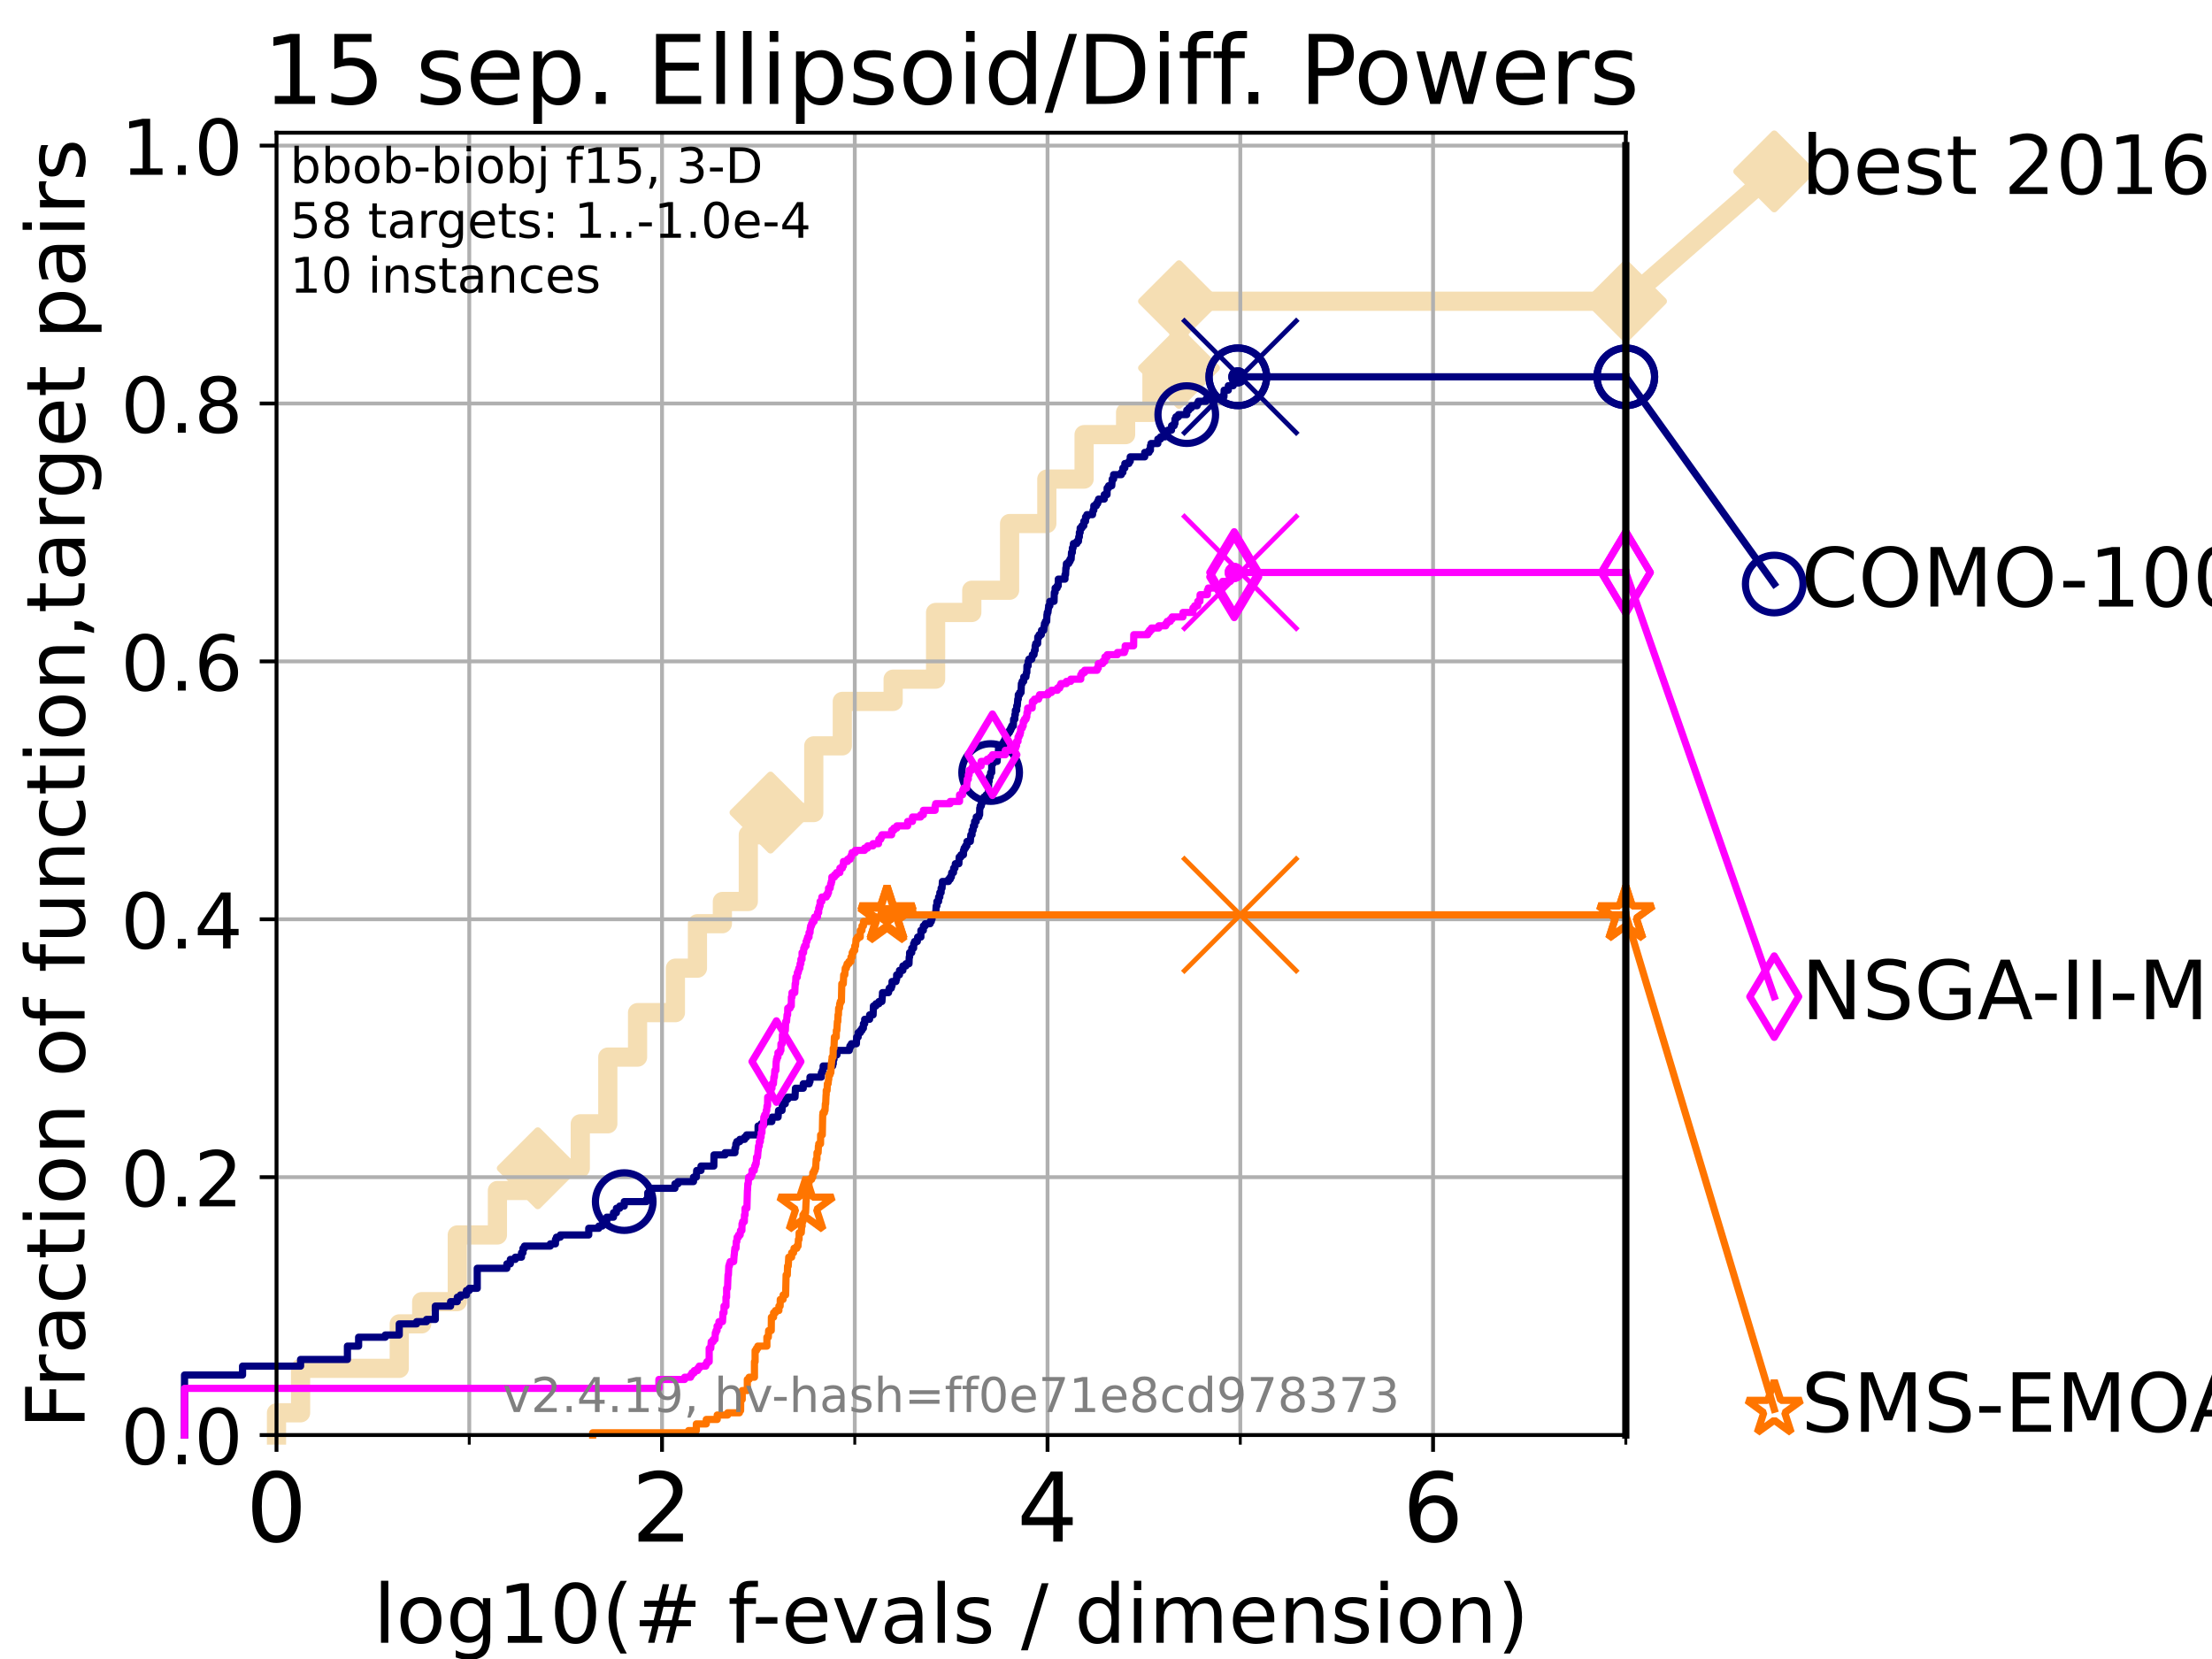 <?xml version="1.0" encoding="utf-8" standalone="no"?>
<!DOCTYPE svg PUBLIC "-//W3C//DTD SVG 1.1//EN"
  "http://www.w3.org/Graphics/SVG/1.1/DTD/svg11.dtd">
<!-- Created with matplotlib (https://matplotlib.org/) -->
<svg height="345.6pt" version="1.1" viewBox="0 0 460.8 345.6" width="460.8pt" xmlns="http://www.w3.org/2000/svg" xmlns:xlink="http://www.w3.org/1999/xlink">
 <defs>
  <style type="text/css">*{stroke-linecap:butt;stroke-linejoin:round;}</style>
 </defs>
 <g id="figure_1">
  <g id="patch_1">
   <path d="M 0 345.6 
L 460.8 345.6 
L 460.8 0 
L 0 0 
z
" style="fill:#ffffff;"/>
  </g>
  <g id="axes_1">
   <g id="patch_2">
    <path d="M 57.6 298.944 
L 338.688 298.944 
L 338.688 27.648 
L 57.6 27.648 
z
" style="fill:#ffffff;"/>
   </g>
   <g id="line2d_1">
    <path d="M 57.6 298.944 
L 57.6 294.313 
L 62.617 294.313 
L 62.617 285.05 
L 83.172 285.05 
L 83.172 275.788 
L 87.85 275.788 
L 87.85 271.157 
L 95.26 271.157 
L 95.26 257.263 
L 103.623 257.263 
L 103.623 248.001 
L 112.026 248.001 
L 112.026 243.37 
L 120.883 243.37 
L 120.883 234.107 
L 126.618 234.107 
L 126.618 220.214 
L 132.816 220.214 
L 132.816 210.951 
L 140.699 210.951 
L 140.699 201.689 
L 145.289 201.689 
L 145.289 192.426 
L 150.486 192.426 
L 150.486 187.795 
L 155.887 187.795 
L 155.887 173.901 
L 160.506 173.901 
L 160.506 169.27 
L 169.522 169.27 
L 169.522 155.377 
L 175.47 155.377 
L 175.47 146.114 
L 186.058 146.114 
L 186.058 141.483 
L 194.901 141.483 
L 194.901 127.589 
L 202.442 127.589 
L 202.442 122.958 
L 210.317 122.958 
L 210.317 109.065 
L 218.071 109.065 
L 218.071 99.802 
L 225.839 99.802 
L 225.839 90.54 
L 234.483 90.54 
L 234.483 85.909 
L 239.975 85.909 
L 239.975 76.646 
L 245.612 76.646 
L 245.612 62.753 
L 338.688 62.753 
" style="fill:none;stroke:#f5deb3;stroke-linecap:square;stroke-width:4;"/>
   </g>
   <g id="line2d_2">
    <defs>
     <path d="M 0 7.778 
L 7.778 0 
L 0 -7.778 
L -7.778 0 
z
" id="m8c36f79ef4" style="stroke:#f5deb3;stroke-linejoin:miter;stroke-width:1.5;"/>
    </defs>
    <g>
     <use style="fill:#f5deb3;stroke:#f5deb3;stroke-linejoin:miter;stroke-width:1.5;" x="112.026" xlink:href="#m8c36f79ef4" y="243.37"/>
     <use style="fill:#f5deb3;stroke:#f5deb3;stroke-linejoin:miter;stroke-width:1.5;" x="160.506" xlink:href="#m8c36f79ef4" y="169.27"/>
     <use style="fill:#f5deb3;stroke:#f5deb3;stroke-linejoin:miter;stroke-width:1.5;" x="245.612" xlink:href="#m8c36f79ef4" y="76.646"/>
     <use style="fill:#f5deb3;stroke:#f5deb3;stroke-linejoin:miter;stroke-width:1.5;" x="245.612" xlink:href="#m8c36f79ef4" y="62.753"/>
     <use style="fill:#f5deb3;stroke:#f5deb3;stroke-linejoin:miter;stroke-width:1.5;" x="338.688" xlink:href="#m8c36f79ef4" y="62.753"/>
    </g>
   </g>
   <g id="line2d_3">
    <path style="fill:none;stroke:#f5deb3;stroke-linecap:square;stroke-width:4;"/>
    <g/>
   </g>
   <g id="line2d_4">
    <path d="M 338.688 62.753 
L 369.608 35.706 
" style="fill:none;stroke:#f5deb3;stroke-linecap:square;stroke-width:4;"/>
    <g>
     <use style="fill:#f5deb3;stroke:#f5deb3;stroke-linejoin:miter;stroke-width:1.5;" x="338.688" xlink:href="#m8c36f79ef4" y="62.753"/>
     <use style="fill:#f5deb3;stroke:#f5deb3;stroke-linejoin:miter;stroke-width:1.5;" x="369.608" xlink:href="#m8c36f79ef4" y="35.706"/>
    </g>
   </g>
   <g id="matplotlib.axis_1">
    <g id="xtick_1">
     <g id="line2d_5">
      <path clip-path="url(#pc053fd7cea)" d="M 57.6 298.944 
L 57.6 27.648 
" style="fill:none;stroke:#b0b0b0;stroke-linecap:square;stroke-width:0.8;"/>
     </g>
     <g id="line2d_6">
      <defs>
       <path d="M 0 0 
L 0 3.5 
" id="m66c7d34f0e" style="stroke:#000000;stroke-width:0.8;"/>
      </defs>
      <g>
       <use style="stroke:#000000;stroke-width:0.8;" x="57.6" xlink:href="#m66c7d34f0e" y="298.944"/>
      </g>
     </g>
     <g id="text_1">
      <!-- 0 -->
      <g transform="translate(51.237 321.141)scale(0.2 -0.2)">
       <defs>
        <path d="M 31.781 66.406 
Q 24.172 66.406 20.328 58.906 
Q 16.5 51.422 16.5 36.375 
Q 16.5 21.391 20.328 13.891 
Q 24.172 6.391 31.781 6.391 
Q 39.453 6.391 43.281 13.891 
Q 47.125 21.391 47.125 36.375 
Q 47.125 51.422 43.281 58.906 
Q 39.453 66.406 31.781 66.406 
z
M 31.781 74.219 
Q 44.047 74.219 50.516 64.516 
Q 56.984 54.828 56.984 36.375 
Q 56.984 17.969 50.516 8.266 
Q 44.047 -1.422 31.781 -1.422 
Q 19.531 -1.422 13.062 8.266 
Q 6.594 17.969 6.594 36.375 
Q 6.594 54.828 13.062 64.516 
Q 19.531 74.219 31.781 74.219 
z
" id="DejaVuSans-48"/>
       </defs>
       <use xlink:href="#DejaVuSans-48"/>
      </g>
     </g>
    </g>
    <g id="xtick_2">
     <g id="line2d_7">
      <path clip-path="url(#pc053fd7cea)" d="M 137.911 298.944 
L 137.911 27.648 
" style="fill:none;stroke:#b0b0b0;stroke-linecap:square;stroke-width:0.8;"/>
     </g>
     <g id="line2d_8">
      <g>
       <use style="stroke:#000000;stroke-width:0.8;" x="137.911" xlink:href="#m66c7d34f0e" y="298.944"/>
      </g>
     </g>
     <g id="text_2">
      <!-- 2 -->
      <g transform="translate(131.548 321.141)scale(0.2 -0.2)">
       <defs>
        <path d="M 19.188 8.297 
L 53.609 8.297 
L 53.609 0 
L 7.328 0 
L 7.328 8.297 
Q 12.938 14.109 22.625 23.891 
Q 32.328 33.688 34.812 36.531 
Q 39.547 41.844 41.422 45.531 
Q 43.312 49.219 43.312 52.781 
Q 43.312 58.594 39.234 62.25 
Q 35.156 65.922 28.609 65.922 
Q 23.969 65.922 18.812 64.312 
Q 13.672 62.703 7.812 59.422 
L 7.812 69.391 
Q 13.766 71.781 18.938 73 
Q 24.125 74.219 28.422 74.219 
Q 39.75 74.219 46.484 68.547 
Q 53.219 62.891 53.219 53.422 
Q 53.219 48.922 51.531 44.891 
Q 49.859 40.875 45.406 35.406 
Q 44.188 33.984 37.641 27.219 
Q 31.109 20.453 19.188 8.297 
z
" id="DejaVuSans-50"/>
       </defs>
       <use xlink:href="#DejaVuSans-50"/>
      </g>
     </g>
    </g>
    <g id="xtick_3">
     <g id="line2d_9">
      <path clip-path="url(#pc053fd7cea)" d="M 218.222 298.944 
L 218.222 27.648 
" style="fill:none;stroke:#b0b0b0;stroke-linecap:square;stroke-width:0.8;"/>
     </g>
     <g id="line2d_10">
      <g>
       <use style="stroke:#000000;stroke-width:0.8;" x="218.222" xlink:href="#m66c7d34f0e" y="298.944"/>
      </g>
     </g>
     <g id="text_3">
      <!-- 4 -->
      <g transform="translate(211.859 321.141)scale(0.2 -0.2)">
       <defs>
        <path d="M 37.797 64.312 
L 12.891 25.391 
L 37.797 25.391 
z
M 35.203 72.906 
L 47.609 72.906 
L 47.609 25.391 
L 58.016 25.391 
L 58.016 17.188 
L 47.609 17.188 
L 47.609 0 
L 37.797 0 
L 37.797 17.188 
L 4.891 17.188 
L 4.891 26.703 
z
" id="DejaVuSans-52"/>
       </defs>
       <use xlink:href="#DejaVuSans-52"/>
      </g>
     </g>
    </g>
    <g id="xtick_4">
     <g id="line2d_11">
      <path clip-path="url(#pc053fd7cea)" d="M 298.533 298.944 
L 298.533 27.648 
" style="fill:none;stroke:#b0b0b0;stroke-linecap:square;stroke-width:0.8;"/>
     </g>
     <g id="line2d_12">
      <g>
       <use style="stroke:#000000;stroke-width:0.8;" x="298.533" xlink:href="#m66c7d34f0e" y="298.944"/>
      </g>
     </g>
     <g id="text_4">
      <!-- 6 -->
      <g transform="translate(292.17 321.141)scale(0.2 -0.2)">
       <defs>
        <path d="M 33.016 40.375 
Q 26.375 40.375 22.484 35.828 
Q 18.609 31.297 18.609 23.391 
Q 18.609 15.531 22.484 10.953 
Q 26.375 6.391 33.016 6.391 
Q 39.656 6.391 43.531 10.953 
Q 47.406 15.531 47.406 23.391 
Q 47.406 31.297 43.531 35.828 
Q 39.656 40.375 33.016 40.375 
z
M 52.594 71.297 
L 52.594 62.312 
Q 48.875 64.062 45.094 64.984 
Q 41.312 65.922 37.594 65.922 
Q 27.828 65.922 22.672 59.328 
Q 17.531 52.734 16.797 39.406 
Q 19.672 43.656 24.016 45.922 
Q 28.375 48.188 33.594 48.188 
Q 44.578 48.188 50.953 41.516 
Q 57.328 34.859 57.328 23.391 
Q 57.328 12.156 50.688 5.359 
Q 44.047 -1.422 33.016 -1.422 
Q 20.359 -1.422 13.672 8.266 
Q 6.984 17.969 6.984 36.375 
Q 6.984 53.656 15.188 63.938 
Q 23.391 74.219 37.203 74.219 
Q 40.922 74.219 44.703 73.484 
Q 48.484 72.75 52.594 71.297 
z
" id="DejaVuSans-54"/>
       </defs>
       <use xlink:href="#DejaVuSans-54"/>
      </g>
     </g>
    </g>
    <g id="xtick_5">
     <g id="line2d_13">
      <path clip-path="url(#pc053fd7cea)" d="M 97.755 298.944 
L 97.755 27.648 
" style="fill:none;stroke:#b0b0b0;stroke-linecap:square;stroke-width:0.8;"/>
     </g>
     <g id="line2d_14">
      <defs>
       <path d="M 0 0 
L 0 2 
" id="m82bbdbca70" style="stroke:#000000;stroke-width:0.6;"/>
      </defs>
      <g>
       <use style="stroke:#000000;stroke-width:0.6;" x="97.755" xlink:href="#m82bbdbca70" y="298.944"/>
      </g>
     </g>
    </g>
    <g id="xtick_6">
     <g id="line2d_15">
      <path clip-path="url(#pc053fd7cea)" d="M 178.066 298.944 
L 178.066 27.648 
" style="fill:none;stroke:#b0b0b0;stroke-linecap:square;stroke-width:0.8;"/>
     </g>
     <g id="line2d_16">
      <g>
       <use style="stroke:#000000;stroke-width:0.6;" x="178.066" xlink:href="#m82bbdbca70" y="298.944"/>
      </g>
     </g>
    </g>
    <g id="xtick_7">
     <g id="line2d_17">
      <path clip-path="url(#pc053fd7cea)" d="M 258.377 298.944 
L 258.377 27.648 
" style="fill:none;stroke:#b0b0b0;stroke-linecap:square;stroke-width:0.8;"/>
     </g>
     <g id="line2d_18">
      <g>
       <use style="stroke:#000000;stroke-width:0.6;" x="258.377" xlink:href="#m82bbdbca70" y="298.944"/>
      </g>
     </g>
    </g>
    <g id="xtick_8">
     <g id="line2d_19">
      <path clip-path="url(#pc053fd7cea)" d="M 338.688 298.944 
L 338.688 27.648 
" style="fill:none;stroke:#b0b0b0;stroke-linecap:square;stroke-width:0.8;"/>
     </g>
     <g id="line2d_20">
      <g>
       <use style="stroke:#000000;stroke-width:0.6;" x="338.688" xlink:href="#m82bbdbca70" y="298.944"/>
      </g>
     </g>
    </g>
    <g id="text_5">
     <!-- log10(# f-evals / dimension) -->
     <g transform="translate(77.764 342.218)scale(0.17 -0.17)">
      <defs>
       <path d="M 9.422 75.984 
L 18.406 75.984 
L 18.406 0 
L 9.422 0 
z
" id="DejaVuSans-108"/>
       <path d="M 30.609 48.391 
Q 23.391 48.391 19.188 42.75 
Q 14.984 37.109 14.984 27.297 
Q 14.984 17.484 19.156 11.844 
Q 23.344 6.203 30.609 6.203 
Q 37.797 6.203 41.984 11.859 
Q 46.188 17.531 46.188 27.297 
Q 46.188 37.016 41.984 42.703 
Q 37.797 48.391 30.609 48.391 
z
M 30.609 56 
Q 42.328 56 49.016 48.375 
Q 55.719 40.766 55.719 27.297 
Q 55.719 13.875 49.016 6.219 
Q 42.328 -1.422 30.609 -1.422 
Q 18.844 -1.422 12.172 6.219 
Q 5.516 13.875 5.516 27.297 
Q 5.516 40.766 12.172 48.375 
Q 18.844 56 30.609 56 
z
" id="DejaVuSans-111"/>
       <path d="M 45.406 27.984 
Q 45.406 37.75 41.375 43.109 
Q 37.359 48.484 30.078 48.484 
Q 22.859 48.484 18.828 43.109 
Q 14.797 37.75 14.797 27.984 
Q 14.797 18.266 18.828 12.891 
Q 22.859 7.516 30.078 7.516 
Q 37.359 7.516 41.375 12.891 
Q 45.406 18.266 45.406 27.984 
z
M 54.391 6.781 
Q 54.391 -7.172 48.188 -13.984 
Q 42 -20.797 29.203 -20.797 
Q 24.469 -20.797 20.266 -20.094 
Q 16.062 -19.391 12.109 -17.922 
L 12.109 -9.188 
Q 16.062 -11.328 19.922 -12.344 
Q 23.781 -13.375 27.781 -13.375 
Q 36.625 -13.375 41.016 -8.766 
Q 45.406 -4.156 45.406 5.172 
L 45.406 9.625 
Q 42.625 4.781 38.281 2.391 
Q 33.938 0 27.875 0 
Q 17.828 0 11.672 7.656 
Q 5.516 15.328 5.516 27.984 
Q 5.516 40.672 11.672 48.328 
Q 17.828 56 27.875 56 
Q 33.938 56 38.281 53.609 
Q 42.625 51.219 45.406 46.391 
L 45.406 54.688 
L 54.391 54.688 
z
" id="DejaVuSans-103"/>
       <path d="M 12.406 8.297 
L 28.516 8.297 
L 28.516 63.922 
L 10.984 60.406 
L 10.984 69.391 
L 28.422 72.906 
L 38.281 72.906 
L 38.281 8.297 
L 54.391 8.297 
L 54.391 0 
L 12.406 0 
z
" id="DejaVuSans-49"/>
       <path d="M 31 75.875 
Q 24.469 64.656 21.281 53.656 
Q 18.109 42.672 18.109 31.391 
Q 18.109 20.125 21.312 9.062 
Q 24.516 -2 31 -13.188 
L 23.188 -13.188 
Q 15.875 -1.703 12.234 9.375 
Q 8.594 20.453 8.594 31.391 
Q 8.594 42.281 12.203 53.312 
Q 15.828 64.359 23.188 75.875 
z
" id="DejaVuSans-40"/>
       <path d="M 51.125 44 
L 36.922 44 
L 32.812 27.688 
L 47.125 27.688 
z
M 43.797 71.781 
L 38.719 51.516 
L 52.984 51.516 
L 58.109 71.781 
L 65.922 71.781 
L 60.891 51.516 
L 76.125 51.516 
L 76.125 44 
L 58.984 44 
L 54.984 27.688 
L 70.516 27.688 
L 70.516 20.219 
L 53.078 20.219 
L 48 0 
L 40.188 0 
L 45.219 20.219 
L 30.906 20.219 
L 25.875 0 
L 18.016 0 
L 23.094 20.219 
L 7.719 20.219 
L 7.719 27.688 
L 24.906 27.688 
L 29 44 
L 13.281 44 
L 13.281 51.516 
L 30.906 51.516 
L 35.891 71.781 
z
" id="DejaVuSans-35"/>
       <path id="DejaVuSans-32"/>
       <path d="M 37.109 75.984 
L 37.109 68.5 
L 28.516 68.5 
Q 23.688 68.5 21.797 66.547 
Q 19.922 64.594 19.922 59.516 
L 19.922 54.688 
L 34.719 54.688 
L 34.719 47.703 
L 19.922 47.703 
L 19.922 0 
L 10.891 0 
L 10.891 47.703 
L 2.297 47.703 
L 2.297 54.688 
L 10.891 54.688 
L 10.891 58.5 
Q 10.891 67.625 15.141 71.797 
Q 19.391 75.984 28.609 75.984 
z
" id="DejaVuSans-102"/>
       <path d="M 4.891 31.391 
L 31.203 31.391 
L 31.203 23.391 
L 4.891 23.391 
z
" id="DejaVuSans-45"/>
       <path d="M 56.203 29.594 
L 56.203 25.203 
L 14.891 25.203 
Q 15.484 15.922 20.484 11.062 
Q 25.484 6.203 34.422 6.203 
Q 39.594 6.203 44.453 7.469 
Q 49.312 8.734 54.109 11.281 
L 54.109 2.781 
Q 49.266 0.734 44.188 -0.344 
Q 39.109 -1.422 33.891 -1.422 
Q 20.797 -1.422 13.156 6.188 
Q 5.516 13.812 5.516 26.812 
Q 5.516 40.234 12.766 48.109 
Q 20.016 56 32.328 56 
Q 43.359 56 49.781 48.891 
Q 56.203 41.797 56.203 29.594 
z
M 47.219 32.234 
Q 47.125 39.594 43.094 43.984 
Q 39.062 48.391 32.422 48.391 
Q 24.906 48.391 20.391 44.141 
Q 15.875 39.891 15.188 32.172 
z
" id="DejaVuSans-101"/>
       <path d="M 2.984 54.688 
L 12.5 54.688 
L 29.594 8.797 
L 46.688 54.688 
L 56.203 54.688 
L 35.688 0 
L 23.484 0 
z
" id="DejaVuSans-118"/>
       <path d="M 34.281 27.484 
Q 23.391 27.484 19.188 25 
Q 14.984 22.516 14.984 16.5 
Q 14.984 11.719 18.141 8.906 
Q 21.297 6.109 26.703 6.109 
Q 34.188 6.109 38.703 11.406 
Q 43.219 16.703 43.219 25.484 
L 43.219 27.484 
z
M 52.203 31.203 
L 52.203 0 
L 43.219 0 
L 43.219 8.297 
Q 40.141 3.328 35.547 0.953 
Q 30.953 -1.422 24.312 -1.422 
Q 15.922 -1.422 10.953 3.297 
Q 6 8.016 6 15.922 
Q 6 25.141 12.172 29.828 
Q 18.359 34.516 30.609 34.516 
L 43.219 34.516 
L 43.219 35.406 
Q 43.219 41.609 39.141 45 
Q 35.062 48.391 27.688 48.391 
Q 23 48.391 18.547 47.266 
Q 14.109 46.141 10.016 43.891 
L 10.016 52.203 
Q 14.938 54.109 19.578 55.047 
Q 24.219 56 28.609 56 
Q 40.484 56 46.344 49.844 
Q 52.203 43.703 52.203 31.203 
z
" id="DejaVuSans-97"/>
       <path d="M 44.281 53.078 
L 44.281 44.578 
Q 40.484 46.531 36.375 47.5 
Q 32.281 48.484 27.875 48.484 
Q 21.188 48.484 17.844 46.438 
Q 14.5 44.391 14.5 40.281 
Q 14.5 37.156 16.891 35.375 
Q 19.281 33.594 26.516 31.984 
L 29.594 31.297 
Q 39.156 29.25 43.188 25.516 
Q 47.219 21.781 47.219 15.094 
Q 47.219 7.469 41.188 3.016 
Q 35.156 -1.422 24.609 -1.422 
Q 20.219 -1.422 15.453 -0.562 
Q 10.688 0.297 5.422 2 
L 5.422 11.281 
Q 10.406 8.688 15.234 7.391 
Q 20.062 6.109 24.812 6.109 
Q 31.156 6.109 34.562 8.281 
Q 37.984 10.453 37.984 14.406 
Q 37.984 18.062 35.516 20.016 
Q 33.062 21.969 24.703 23.781 
L 21.578 24.516 
Q 13.234 26.266 9.516 29.906 
Q 5.812 33.547 5.812 39.891 
Q 5.812 47.609 11.281 51.797 
Q 16.75 56 26.812 56 
Q 31.781 56 36.172 55.266 
Q 40.578 54.547 44.281 53.078 
z
" id="DejaVuSans-115"/>
       <path d="M 25.391 72.906 
L 33.688 72.906 
L 8.297 -9.281 
L 0 -9.281 
z
" id="DejaVuSans-47"/>
       <path d="M 45.406 46.391 
L 45.406 75.984 
L 54.391 75.984 
L 54.391 0 
L 45.406 0 
L 45.406 8.203 
Q 42.578 3.328 38.25 0.953 
Q 33.938 -1.422 27.875 -1.422 
Q 17.969 -1.422 11.734 6.484 
Q 5.516 14.406 5.516 27.297 
Q 5.516 40.188 11.734 48.094 
Q 17.969 56 27.875 56 
Q 33.938 56 38.25 53.625 
Q 42.578 51.266 45.406 46.391 
z
M 14.797 27.297 
Q 14.797 17.391 18.875 11.75 
Q 22.953 6.109 30.078 6.109 
Q 37.203 6.109 41.297 11.75 
Q 45.406 17.391 45.406 27.297 
Q 45.406 37.203 41.297 42.844 
Q 37.203 48.484 30.078 48.484 
Q 22.953 48.484 18.875 42.844 
Q 14.797 37.203 14.797 27.297 
z
" id="DejaVuSans-100"/>
       <path d="M 9.422 54.688 
L 18.406 54.688 
L 18.406 0 
L 9.422 0 
z
M 9.422 75.984 
L 18.406 75.984 
L 18.406 64.594 
L 9.422 64.594 
z
" id="DejaVuSans-105"/>
       <path d="M 52 44.188 
Q 55.375 50.25 60.062 53.125 
Q 64.75 56 71.094 56 
Q 79.641 56 84.281 50.016 
Q 88.922 44.047 88.922 33.016 
L 88.922 0 
L 79.891 0 
L 79.891 32.719 
Q 79.891 40.578 77.094 44.375 
Q 74.312 48.188 68.609 48.188 
Q 61.625 48.188 57.562 43.547 
Q 53.516 38.922 53.516 30.906 
L 53.516 0 
L 44.484 0 
L 44.484 32.719 
Q 44.484 40.625 41.703 44.406 
Q 38.922 48.188 33.109 48.188 
Q 26.219 48.188 22.156 43.531 
Q 18.109 38.875 18.109 30.906 
L 18.109 0 
L 9.078 0 
L 9.078 54.688 
L 18.109 54.688 
L 18.109 46.188 
Q 21.188 51.219 25.484 53.609 
Q 29.781 56 35.688 56 
Q 41.656 56 45.828 52.969 
Q 50 49.953 52 44.188 
z
" id="DejaVuSans-109"/>
       <path d="M 54.891 33.016 
L 54.891 0 
L 45.906 0 
L 45.906 32.719 
Q 45.906 40.484 42.875 44.328 
Q 39.844 48.188 33.797 48.188 
Q 26.516 48.188 22.312 43.547 
Q 18.109 38.922 18.109 30.906 
L 18.109 0 
L 9.078 0 
L 9.078 54.688 
L 18.109 54.688 
L 18.109 46.188 
Q 21.344 51.125 25.703 53.562 
Q 30.078 56 35.797 56 
Q 45.219 56 50.047 50.172 
Q 54.891 44.344 54.891 33.016 
z
" id="DejaVuSans-110"/>
       <path d="M 8.016 75.875 
L 15.828 75.875 
Q 23.141 64.359 26.781 53.312 
Q 30.422 42.281 30.422 31.391 
Q 30.422 20.453 26.781 9.375 
Q 23.141 -1.703 15.828 -13.188 
L 8.016 -13.188 
Q 14.5 -2 17.703 9.062 
Q 20.906 20.125 20.906 31.391 
Q 20.906 42.672 17.703 53.656 
Q 14.5 64.656 8.016 75.875 
z
" id="DejaVuSans-41"/>
      </defs>
      <use xlink:href="#DejaVuSans-108"/>
      <use x="27.783" xlink:href="#DejaVuSans-111"/>
      <use x="88.965" xlink:href="#DejaVuSans-103"/>
      <use x="152.441" xlink:href="#DejaVuSans-49"/>
      <use x="216.064" xlink:href="#DejaVuSans-48"/>
      <use x="279.688" xlink:href="#DejaVuSans-40"/>
      <use x="318.701" xlink:href="#DejaVuSans-35"/>
      <use x="402.49" xlink:href="#DejaVuSans-32"/>
      <use x="434.277" xlink:href="#DejaVuSans-102"/>
      <use x="463.982" xlink:href="#DejaVuSans-45"/>
      <use x="500.066" xlink:href="#DejaVuSans-101"/>
      <use x="561.59" xlink:href="#DejaVuSans-118"/>
      <use x="620.77" xlink:href="#DejaVuSans-97"/>
      <use x="682.049" xlink:href="#DejaVuSans-108"/>
      <use x="709.832" xlink:href="#DejaVuSans-115"/>
      <use x="761.932" xlink:href="#DejaVuSans-32"/>
      <use x="793.719" xlink:href="#DejaVuSans-47"/>
      <use x="827.41" xlink:href="#DejaVuSans-32"/>
      <use x="859.197" xlink:href="#DejaVuSans-100"/>
      <use x="922.674" xlink:href="#DejaVuSans-105"/>
      <use x="950.457" xlink:href="#DejaVuSans-109"/>
      <use x="1047.869" xlink:href="#DejaVuSans-101"/>
      <use x="1109.393" xlink:href="#DejaVuSans-110"/>
      <use x="1172.771" xlink:href="#DejaVuSans-115"/>
      <use x="1224.871" xlink:href="#DejaVuSans-105"/>
      <use x="1252.654" xlink:href="#DejaVuSans-111"/>
      <use x="1313.836" xlink:href="#DejaVuSans-110"/>
      <use x="1377.215" xlink:href="#DejaVuSans-41"/>
     </g>
    </g>
   </g>
   <g id="matplotlib.axis_2">
    <g id="ytick_1">
     <g id="line2d_21">
      <path clip-path="url(#pc053fd7cea)" d="M 57.6 298.944 
L 338.688 298.944 
" style="fill:none;stroke:#b0b0b0;stroke-linecap:square;stroke-width:0.8;"/>
     </g>
     <g id="line2d_22">
      <defs>
       <path d="M 0 0 
L -3.5 0 
" id="m1015070931" style="stroke:#000000;stroke-width:0.8;"/>
      </defs>
      <g>
       <use style="stroke:#000000;stroke-width:0.8;" x="57.6" xlink:href="#m1015070931" y="298.944"/>
      </g>
     </g>
     <g id="text_6">
      <!-- 0.0 -->
      <g transform="translate(25.155 305.023)scale(0.16 -0.16)">
       <defs>
        <path d="M 10.688 12.406 
L 21 12.406 
L 21 0 
L 10.688 0 
z
" id="DejaVuSans-46"/>
       </defs>
       <use xlink:href="#DejaVuSans-48"/>
       <use x="63.623" xlink:href="#DejaVuSans-46"/>
       <use x="95.41" xlink:href="#DejaVuSans-48"/>
      </g>
     </g>
    </g>
    <g id="ytick_2">
     <g id="line2d_23">
      <path clip-path="url(#pc053fd7cea)" d="M 57.6 245.222 
L 338.688 245.222 
" style="fill:none;stroke:#b0b0b0;stroke-linecap:square;stroke-width:0.8;"/>
     </g>
     <g id="line2d_24">
      <g>
       <use style="stroke:#000000;stroke-width:0.8;" x="57.6" xlink:href="#m1015070931" y="245.222"/>
      </g>
     </g>
     <g id="text_7">
      <!-- 0.2 -->
      <g transform="translate(25.155 251.301)scale(0.16 -0.16)">
       <use xlink:href="#DejaVuSans-48"/>
       <use x="63.623" xlink:href="#DejaVuSans-46"/>
       <use x="95.41" xlink:href="#DejaVuSans-50"/>
      </g>
     </g>
    </g>
    <g id="ytick_3">
     <g id="line2d_25">
      <path clip-path="url(#pc053fd7cea)" d="M 57.6 191.5 
L 338.688 191.5 
" style="fill:none;stroke:#b0b0b0;stroke-linecap:square;stroke-width:0.8;"/>
     </g>
     <g id="line2d_26">
      <g>
       <use style="stroke:#000000;stroke-width:0.8;" x="57.6" xlink:href="#m1015070931" y="191.5"/>
      </g>
     </g>
     <g id="text_8">
      <!-- 0.4 -->
      <g transform="translate(25.155 197.579)scale(0.16 -0.16)">
       <use xlink:href="#DejaVuSans-48"/>
       <use x="63.623" xlink:href="#DejaVuSans-46"/>
       <use x="95.41" xlink:href="#DejaVuSans-52"/>
      </g>
     </g>
    </g>
    <g id="ytick_4">
     <g id="line2d_27">
      <path clip-path="url(#pc053fd7cea)" d="M 57.6 137.778 
L 338.688 137.778 
" style="fill:none;stroke:#b0b0b0;stroke-linecap:square;stroke-width:0.8;"/>
     </g>
     <g id="line2d_28">
      <g>
       <use style="stroke:#000000;stroke-width:0.8;" x="57.6" xlink:href="#m1015070931" y="137.778"/>
      </g>
     </g>
     <g id="text_9">
      <!-- 0.6 -->
      <g transform="translate(25.155 143.857)scale(0.16 -0.16)">
       <use xlink:href="#DejaVuSans-48"/>
       <use x="63.623" xlink:href="#DejaVuSans-46"/>
       <use x="95.41" xlink:href="#DejaVuSans-54"/>
      </g>
     </g>
    </g>
    <g id="ytick_5">
     <g id="line2d_29">
      <path clip-path="url(#pc053fd7cea)" d="M 57.6 84.056 
L 338.688 84.056 
" style="fill:none;stroke:#b0b0b0;stroke-linecap:square;stroke-width:0.8;"/>
     </g>
     <g id="line2d_30">
      <g>
       <use style="stroke:#000000;stroke-width:0.8;" x="57.6" xlink:href="#m1015070931" y="84.056"/>
      </g>
     </g>
     <g id="text_10">
      <!-- 0.8 -->
      <g transform="translate(25.155 90.135)scale(0.16 -0.16)">
       <defs>
        <path d="M 31.781 34.625 
Q 24.75 34.625 20.719 30.859 
Q 16.703 27.094 16.703 20.516 
Q 16.703 13.922 20.719 10.156 
Q 24.75 6.391 31.781 6.391 
Q 38.812 6.391 42.859 10.172 
Q 46.922 13.969 46.922 20.516 
Q 46.922 27.094 42.891 30.859 
Q 38.875 34.625 31.781 34.625 
z
M 21.922 38.812 
Q 15.578 40.375 12.031 44.719 
Q 8.5 49.078 8.5 55.328 
Q 8.5 64.062 14.719 69.141 
Q 20.953 74.219 31.781 74.219 
Q 42.672 74.219 48.875 69.141 
Q 55.078 64.062 55.078 55.328 
Q 55.078 49.078 51.531 44.719 
Q 48 40.375 41.703 38.812 
Q 48.828 37.156 52.797 32.312 
Q 56.781 27.484 56.781 20.516 
Q 56.781 9.906 50.312 4.234 
Q 43.844 -1.422 31.781 -1.422 
Q 19.734 -1.422 13.25 4.234 
Q 6.781 9.906 6.781 20.516 
Q 6.781 27.484 10.781 32.312 
Q 14.797 37.156 21.922 38.812 
z
M 18.312 54.391 
Q 18.312 48.734 21.844 45.562 
Q 25.391 42.391 31.781 42.391 
Q 38.141 42.391 41.719 45.562 
Q 45.312 48.734 45.312 54.391 
Q 45.312 60.062 41.719 63.234 
Q 38.141 66.406 31.781 66.406 
Q 25.391 66.406 21.844 63.234 
Q 18.312 60.062 18.312 54.391 
z
" id="DejaVuSans-56"/>
       </defs>
       <use xlink:href="#DejaVuSans-48"/>
       <use x="63.623" xlink:href="#DejaVuSans-46"/>
       <use x="95.41" xlink:href="#DejaVuSans-56"/>
      </g>
     </g>
    </g>
    <g id="ytick_6">
     <g id="line2d_31">
      <path clip-path="url(#pc053fd7cea)" d="M 57.6 30.334 
L 338.688 30.334 
" style="fill:none;stroke:#b0b0b0;stroke-linecap:square;stroke-width:0.8;"/>
     </g>
     <g id="line2d_32">
      <g>
       <use style="stroke:#000000;stroke-width:0.8;" x="57.6" xlink:href="#m1015070931" y="30.334"/>
      </g>
     </g>
     <g id="text_11">
      <!-- 1.0 -->
      <g transform="translate(25.155 36.413)scale(0.16 -0.16)">
       <use xlink:href="#DejaVuSans-49"/>
       <use x="63.623" xlink:href="#DejaVuSans-46"/>
       <use x="95.41" xlink:href="#DejaVuSans-48"/>
      </g>
     </g>
    </g>
    <g id="text_12">
     <!-- Fraction of function,target pairs -->
     <g transform="translate(17.62 297.681)rotate(-90)scale(0.17 -0.17)">
      <defs>
       <path d="M 9.812 72.906 
L 51.703 72.906 
L 51.703 64.594 
L 19.672 64.594 
L 19.672 43.109 
L 48.578 43.109 
L 48.578 34.812 
L 19.672 34.812 
L 19.672 0 
L 9.812 0 
z
" id="DejaVuSans-70"/>
       <path d="M 41.109 46.297 
Q 39.594 47.172 37.812 47.578 
Q 36.031 48 33.891 48 
Q 26.266 48 22.188 43.047 
Q 18.109 38.094 18.109 28.812 
L 18.109 0 
L 9.078 0 
L 9.078 54.688 
L 18.109 54.688 
L 18.109 46.188 
Q 20.953 51.172 25.484 53.578 
Q 30.031 56 36.531 56 
Q 37.453 56 38.578 55.875 
Q 39.703 55.766 41.062 55.516 
z
" id="DejaVuSans-114"/>
       <path d="M 48.781 52.594 
L 48.781 44.188 
Q 44.969 46.297 41.141 47.344 
Q 37.312 48.391 33.406 48.391 
Q 24.656 48.391 19.812 42.844 
Q 14.984 37.312 14.984 27.297 
Q 14.984 17.281 19.812 11.734 
Q 24.656 6.203 33.406 6.203 
Q 37.312 6.203 41.141 7.25 
Q 44.969 8.297 48.781 10.406 
L 48.781 2.094 
Q 45.016 0.344 40.984 -0.531 
Q 36.969 -1.422 32.422 -1.422 
Q 20.062 -1.422 12.781 6.344 
Q 5.516 14.109 5.516 27.297 
Q 5.516 40.672 12.859 48.328 
Q 20.219 56 33.016 56 
Q 37.156 56 41.109 55.141 
Q 45.062 54.297 48.781 52.594 
z
" id="DejaVuSans-99"/>
       <path d="M 18.312 70.219 
L 18.312 54.688 
L 36.812 54.688 
L 36.812 47.703 
L 18.312 47.703 
L 18.312 18.016 
Q 18.312 11.328 20.141 9.422 
Q 21.969 7.516 27.594 7.516 
L 36.812 7.516 
L 36.812 0 
L 27.594 0 
Q 17.188 0 13.234 3.875 
Q 9.281 7.766 9.281 18.016 
L 9.281 47.703 
L 2.688 47.703 
L 2.688 54.688 
L 9.281 54.688 
L 9.281 70.219 
z
" id="DejaVuSans-116"/>
       <path d="M 8.5 21.578 
L 8.5 54.688 
L 17.484 54.688 
L 17.484 21.922 
Q 17.484 14.156 20.5 10.266 
Q 23.531 6.391 29.594 6.391 
Q 36.859 6.391 41.078 11.031 
Q 45.312 15.672 45.312 23.688 
L 45.312 54.688 
L 54.297 54.688 
L 54.297 0 
L 45.312 0 
L 45.312 8.406 
Q 42.047 3.422 37.719 1 
Q 33.406 -1.422 27.688 -1.422 
Q 18.266 -1.422 13.375 4.438 
Q 8.5 10.297 8.5 21.578 
z
M 31.109 56 
z
" id="DejaVuSans-117"/>
       <path d="M 11.719 12.406 
L 22.016 12.406 
L 22.016 4 
L 14.016 -11.625 
L 7.719 -11.625 
L 11.719 4 
z
" id="DejaVuSans-44"/>
       <path d="M 18.109 8.203 
L 18.109 -20.797 
L 9.078 -20.797 
L 9.078 54.688 
L 18.109 54.688 
L 18.109 46.391 
Q 20.953 51.266 25.266 53.625 
Q 29.594 56 35.594 56 
Q 45.562 56 51.781 48.094 
Q 58.016 40.188 58.016 27.297 
Q 58.016 14.406 51.781 6.484 
Q 45.562 -1.422 35.594 -1.422 
Q 29.594 -1.422 25.266 0.953 
Q 20.953 3.328 18.109 8.203 
z
M 48.688 27.297 
Q 48.688 37.203 44.609 42.844 
Q 40.531 48.484 33.406 48.484 
Q 26.266 48.484 22.188 42.844 
Q 18.109 37.203 18.109 27.297 
Q 18.109 17.391 22.188 11.75 
Q 26.266 6.109 33.406 6.109 
Q 40.531 6.109 44.609 11.75 
Q 48.688 17.391 48.688 27.297 
z
" id="DejaVuSans-112"/>
      </defs>
      <use xlink:href="#DejaVuSans-70"/>
      <use x="50.27" xlink:href="#DejaVuSans-114"/>
      <use x="91.383" xlink:href="#DejaVuSans-97"/>
      <use x="152.662" xlink:href="#DejaVuSans-99"/>
      <use x="207.643" xlink:href="#DejaVuSans-116"/>
      <use x="246.852" xlink:href="#DejaVuSans-105"/>
      <use x="274.635" xlink:href="#DejaVuSans-111"/>
      <use x="335.816" xlink:href="#DejaVuSans-110"/>
      <use x="399.195" xlink:href="#DejaVuSans-32"/>
      <use x="430.982" xlink:href="#DejaVuSans-111"/>
      <use x="492.164" xlink:href="#DejaVuSans-102"/>
      <use x="527.369" xlink:href="#DejaVuSans-32"/>
      <use x="559.156" xlink:href="#DejaVuSans-102"/>
      <use x="594.361" xlink:href="#DejaVuSans-117"/>
      <use x="657.74" xlink:href="#DejaVuSans-110"/>
      <use x="721.119" xlink:href="#DejaVuSans-99"/>
      <use x="776.1" xlink:href="#DejaVuSans-116"/>
      <use x="815.309" xlink:href="#DejaVuSans-105"/>
      <use x="843.092" xlink:href="#DejaVuSans-111"/>
      <use x="904.273" xlink:href="#DejaVuSans-110"/>
      <use x="967.652" xlink:href="#DejaVuSans-44"/>
      <use x="999.439" xlink:href="#DejaVuSans-116"/>
      <use x="1038.648" xlink:href="#DejaVuSans-97"/>
      <use x="1099.928" xlink:href="#DejaVuSans-114"/>
      <use x="1139.291" xlink:href="#DejaVuSans-103"/>
      <use x="1202.768" xlink:href="#DejaVuSans-101"/>
      <use x="1264.291" xlink:href="#DejaVuSans-116"/>
      <use x="1303.5" xlink:href="#DejaVuSans-32"/>
      <use x="1335.287" xlink:href="#DejaVuSans-112"/>
      <use x="1398.764" xlink:href="#DejaVuSans-97"/>
      <use x="1460.043" xlink:href="#DejaVuSans-105"/>
      <use x="1487.826" xlink:href="#DejaVuSans-114"/>
      <use x="1528.939" xlink:href="#DejaVuSans-115"/>
     </g>
    </g>
   </g>
   <g id="line2d_33">
    <defs>
     <path d="M 0 1.5 
C 0.398 1.5 0.779 1.342 1.061 1.061 
C 1.342 0.779 1.5 0.398 1.5 0 
C 1.5 -0.398 1.342 -0.779 1.061 -1.061 
C 0.779 -1.342 0.398 -1.5 0 -1.5 
C -0.398 -1.5 -0.779 -1.342 -1.061 -1.061 
C -1.342 -0.779 -1.5 -0.398 -1.5 0 
C -1.5 0.398 -1.342 0.779 -1.061 1.061 
C -0.779 1.342 -0.398 1.5 0 1.5 
z
" id="m0516e31ee6" style="stroke:#f5deb3;"/>
    </defs>
    <g>
     <use style="fill:#f5deb3;stroke:#f5deb3;" x="245.612" xlink:href="#m0516e31ee6" y="62.753"/>
     <use style="fill:#f5deb3;stroke:#f5deb3;" x="245.612" xlink:href="#m0516e31ee6" y="62.753"/>
    </g>
   </g>
   <g id="line2d_34">
    <defs>
     <path d="M 0 1.5 
C 0.398 1.5 0.779 1.342 1.061 1.061 
C 1.342 0.779 1.5 0.398 1.5 0 
C 1.5 -0.398 1.342 -0.779 1.061 -1.061 
C 0.779 -1.342 0.398 -1.5 0 -1.5 
C -0.398 -1.5 -0.779 -1.342 -1.061 -1.061 
C -1.342 -0.779 -1.5 -0.398 -1.5 0 
C -1.5 0.398 -1.342 0.779 -1.061 1.061 
C -0.779 1.342 -0.398 1.5 0 1.5 
z
" id="m7cf69075d7" style="stroke:#000080;"/>
    </defs>
    <g>
     <use style="fill:#000080;stroke:#000080;" x="257.866" xlink:href="#m7cf69075d7" y="78.499"/>
     <use style="fill:#000080;stroke:#000080;" x="257.866" xlink:href="#m7cf69075d7" y="78.499"/>
    </g>
   </g>
   <g id="line2d_35">
    <path d="M 38.441 298.944 
L 38.441 286.44 
L 50.529 286.44 
L 50.529 284.587 
L 62.617 284.587 
L 62.617 283.198 
L 72.376 283.198 
L 72.376 280.419 
L 74.705 280.419 
L 74.705 278.567 
L 80.259 278.567 
L 80.259 278.104 
L 83.172 278.104 
L 83.172 275.788 
L 86.793 275.788 
L 86.793 275.325 
L 88.847 275.325 
L 88.847 274.862 
L 90.684 274.862 
L 90.684 272.083 
L 93.864 272.083 
L 93.864 271.157 
L 95.26 271.157 
L 95.26 270.231 
L 95.918 270.231 
L 95.918 269.767 
L 97.164 269.767 
L 97.164 268.841 
L 97.755 268.841 
L 97.755 268.378 
L 99.418 268.378 
L 99.418 264.21 
L 105.585 264.21 
L 105.585 263.284 
L 106.312 263.284 
L 106.312 262.357 
L 107.348 262.357 
L 107.348 261.894 
L 108.64 261.894 
L 108.64 260.968 
L 108.949 260.968 
L 108.949 260.042 
L 109.252 260.042 
L 109.252 259.579 
L 114.641 259.579 
L 114.641 259.116 
L 115.711 259.116 
L 115.711 258.189 
L 115.918 258.189 
L 115.918 257.726 
L 116.72 257.726 
L 116.72 257.263 
L 122.643 257.263 
L 122.643 255.874 
L 124.744 255.874 
L 124.744 255.411 
L 125.471 255.411 
L 125.471 254.948 
L 126.054 254.948 
L 126.054 254.484 
L 126.395 254.484 
L 126.395 253.558 
L 127.799 253.558 
L 127.799 252.632 
L 128.411 252.632 
L 128.411 251.706 
L 129.099 251.706 
L 129.099 251.243 
L 130.037 251.243 
L 130.037 250.316 
L 134.661 250.316 
L 134.661 249.853 
L 134.939 249.853 
L 134.939 248.464 
L 135.348 248.464 
L 135.348 247.538 
L 140.599 247.538 
L 140.599 246.611 
L 141.235 246.611 
L 141.235 246.148 
L 144.471 246.148 
L 144.471 245.222 
L 145.059 245.222 
L 145.136 243.833 
L 146.035 243.833 
L 146.035 242.906 
L 148.702 242.906 
L 148.733 240.591 
L 151.042 240.591 
L 151.042 240.128 
L 153.106 240.128 
L 153.106 239.201 
L 153.251 239.201 
L 153.299 238.275 
L 153.49 238.275 
L 153.49 237.812 
L 154.121 237.812 
L 154.121 237.349 
L 155.124 237.349 
L 155.124 236.886 
L 155.531 236.886 
L 155.531 236.423 
L 157.921 236.423 
L 157.921 234.57 
L 158.573 234.57 
L 158.573 234.107 
L 159.27 234.107 
L 159.27 233.644 
L 160.79 233.644 
L 160.852 232.718 
L 162.087 232.718 
L 162.188 231.328 
L 162.91 231.328 
L 162.952 230.402 
L 163.062 230.402 
L 163.062 229.939 
L 163.59 229.939 
L 163.59 229.013 
L 164.102 229.013 
L 164.102 228.55 
L 165.614 228.55 
L 165.709 226.697 
L 167.331 226.697 
L 167.331 225.771 
L 168.577 225.771 
L 168.577 225.308 
L 168.736 225.308 
L 168.736 224.382 
L 171.1 224.382 
L 171.1 223.455 
L 171.298 223.455 
L 171.298 222.992 
L 171.477 222.992 
L 171.477 222.066 
L 173.463 222.066 
L 173.463 221.603 
L 173.584 221.603 
L 173.584 220.677 
L 173.741 220.677 
L 173.741 219.75 
L 174.356 219.75 
L 174.356 218.824 
L 176.925 218.824 
L 176.925 218.361 
L 177.049 218.361 
L 177.049 217.898 
L 177.342 217.898 
L 177.342 217.435 
L 178.406 217.435 
L 178.457 216.045 
L 178.767 216.045 
L 178.767 215.119 
L 179.235 215.119 
L 179.235 214.656 
L 179.564 214.656 
L 179.564 214.193 
L 179.86 214.193 
L 179.86 213.267 
L 180.126 213.267 
L 180.126 212.34 
L 181.154 212.34 
L 181.154 211.414 
L 181.883 211.414 
L 181.948 209.562 
L 182.471 209.562 
L 182.471 209.099 
L 183.096 209.099 
L 183.096 208.635 
L 183.721 208.635 
L 183.826 207.246 
L 183.838 207.246 
L 183.838 206.783 
L 185.099 206.783 
L 185.099 206.32 
L 185.234 206.32 
L 185.234 205.857 
L 185.675 205.857 
L 185.675 205.394 
L 185.825 205.394 
L 185.825 204.467 
L 186.651 204.467 
L 186.651 204.004 
L 186.785 204.004 
L 186.785 203.078 
L 187.378 203.078 
L 187.378 202.152 
L 188.086 202.152 
L 188.086 201.226 
L 188.722 201.226 
L 188.722 200.762 
L 189.36 200.762 
L 189.409 199.373 
L 189.485 199.373 
L 189.485 198.447 
L 189.935 198.447 
L 189.935 197.521 
L 190.325 197.521 
L 190.325 196.594 
L 190.52 196.594 
L 190.52 196.131 
L 191.096 196.131 
L 191.162 195.205 
L 191.838 195.205 
L 191.838 193.816 
L 192.35 193.816 
L 192.35 192.889 
L 192.735 192.889 
L 192.735 192.426 
L 193.762 192.426 
L 193.762 191.963 
L 194.011 191.963 
L 194.011 191.5 
L 194.159 191.5 
L 194.159 190.574 
L 194.919 190.574 
L 195.025 188.721 
L 195.176 188.721 
L 195.176 187.795 
L 195.527 187.795 
L 195.527 186.869 
L 195.782 186.869 
L 195.782 185.943 
L 196.055 185.943 
L 196.055 185.016 
L 196.247 185.016 
L 196.319 183.627 
L 197.59 183.627 
L 197.59 183.164 
L 197.952 183.164 
L 197.952 182.701 
L 198.185 182.701 
L 198.258 181.775 
L 198.632 181.775 
L 198.659 180.848 
L 198.93 180.848 
L 199.017 179.922 
L 199.75 179.922 
L 199.812 178.533 
L 200.187 178.533 
L 200.187 178.07 
L 200.706 178.07 
L 200.706 177.143 
L 200.85 177.143 
L 200.85 176.68 
L 201.131 176.68 
L 201.131 176.217 
L 201.426 176.217 
L 201.441 175.291 
L 202.136 175.291 
L 202.244 173.901 
L 202.499 173.901 
L 202.499 172.975 
L 202.711 172.975 
L 202.776 172.049 
L 203.025 172.049 
L 203.025 171.123 
L 203.368 171.123 
L 203.368 170.196 
L 203.912 170.196 
L 203.912 169.733 
L 204.074 169.733 
L 204.098 168.344 
L 204.191 168.344 
L 204.191 167.881 
L 204.429 167.881 
L 204.429 167.418 
L 204.559 167.418 
L 204.64 166.492 
L 204.967 166.492 
L 204.967 166.028 
L 205.448 166.028 
L 205.448 165.565 
L 205.887 165.565 
L 205.962 162.787 
L 206.056 162.787 
L 206.056 161.86 
L 206.283 161.86 
L 206.37 160.934 
L 206.593 160.934 
L 206.597 159.082 
L 206.88 159.082 
L 206.88 158.618 
L 207.729 158.618 
L 207.804 157.229 
L 207.965 157.229 
L 208.033 155.377 
L 208.776 155.377 
L 208.776 154.914 
L 209.084 154.914 
L 209.084 154.45 
L 209.337 154.45 
L 209.337 153.987 
L 209.554 153.987 
L 209.554 153.061 
L 209.938 153.061 
L 209.938 152.598 
L 210.29 152.598 
L 210.29 152.135 
L 210.547 152.135 
L 210.547 151.672 
L 210.76 151.672 
L 210.76 151.209 
L 211.085 151.209 
L 211.152 149.819 
L 211.408 149.819 
L 211.408 148.893 
L 211.521 148.893 
L 211.521 147.967 
L 211.799 147.967 
L 211.799 147.04 
L 211.92 147.04 
L 212.022 145.651 
L 212.128 145.651 
L 212.128 144.725 
L 212.413 144.725 
L 212.413 144.262 
L 212.704 144.262 
L 212.773 142.409 
L 212.934 142.409 
L 212.934 141.946 
L 213.251 141.946 
L 213.267 141.02 
L 213.719 141.02 
L 213.819 140.094 
L 213.91 140.094 
L 213.933 138.704 
L 214.184 138.704 
L 214.184 137.778 
L 214.334 137.778 
L 214.334 137.315 
L 214.939 137.315 
L 214.939 136.852 
L 215.055 136.852 
L 215.055 136.389 
L 215.405 136.389 
L 215.504 135.462 
L 215.641 135.462 
L 215.641 134.536 
L 215.753 134.536 
L 215.753 134.073 
L 216.161 134.073 
L 216.186 132.684 
L 216.47 132.684 
L 216.47 132.221 
L 216.932 132.221 
L 216.973 131.294 
L 217.436 131.294 
L 217.52 130.368 
L 217.572 130.368 
L 217.572 129.905 
L 217.778 129.905 
L 217.778 129.442 
L 218.048 129.442 
L 218.096 128.053 
L 218.163 128.053 
L 218.163 127.589 
L 218.309 127.589 
L 218.412 126.663 
L 218.453 126.663 
L 218.453 126.2 
L 218.701 126.2 
L 218.701 125.274 
L 219.579 125.274 
L 219.628 123.421 
L 219.8 123.421 
L 219.8 122.495 
L 220.225 122.495 
L 220.225 122.032 
L 220.452 122.032 
L 220.46 120.643 
L 221.854 120.643 
L 221.854 119.716 
L 221.98 119.716 
L 222.037 118.327 
L 222.114 118.327 
L 222.153 117.401 
L 222.641 117.401 
L 222.641 116.938 
L 222.91 116.938 
L 222.91 116.475 
L 223.139 116.475 
L 223.216 115.085 
L 223.392 115.085 
L 223.392 114.159 
L 223.536 114.159 
L 223.615 113.233 
L 224.32 113.233 
L 224.32 112.77 
L 224.663 112.77 
L 224.723 111.843 
L 224.852 111.843 
L 224.852 110.917 
L 225.02 110.917 
L 225.02 109.991 
L 225.39 109.991 
L 225.39 109.528 
L 225.775 109.528 
L 225.775 108.601 
L 226.138 108.601 
L 226.138 107.675 
L 226.418 107.675 
L 226.418 107.212 
L 227.592 107.212 
L 227.702 106.286 
L 227.862 106.286 
L 227.862 105.36 
L 228.383 105.36 
L 228.383 104.897 
L 228.666 104.897 
L 228.666 104.433 
L 228.849 104.433 
L 228.849 103.97 
L 230.04 103.97 
L 230.04 103.044 
L 230.618 103.044 
L 230.635 101.655 
L 230.941 101.655 
L 230.941 101.192 
L 231.6 101.192 
L 231.698 99.802 
L 231.981 99.802 
L 231.981 98.876 
L 233.593 98.876 
L 233.593 98.413 
L 233.916 98.413 
L 233.916 97.487 
L 234.326 97.487 
L 234.326 96.56 
L 235.174 96.56 
L 235.174 96.097 
L 235.449 96.097 
L 235.449 95.171 
L 238.463 95.171 
L 238.463 94.245 
L 239.366 94.245 
L 239.366 93.782 
L 239.657 93.782 
L 239.657 92.855 
L 239.778 92.855 
L 239.778 92.392 
L 241.197 92.392 
L 241.197 91.466 
L 241.762 91.466 
L 241.762 91.003 
L 242.68 91.003 
L 242.68 90.077 
L 243.291 90.077 
L 243.291 89.614 
L 244.049 89.614 
L 244.062 88.687 
L 244.597 88.687 
L 244.597 88.224 
L 244.763 88.224 
L 244.763 87.298 
L 244.967 87.298 
L 244.967 86.835 
L 245.498 86.835 
L 245.498 86.372 
L 247.226 86.372 
L 247.226 85.445 
L 247.668 85.445 
L 247.668 84.982 
L 248.166 84.982 
L 248.166 84.519 
L 249.38 84.519 
L 249.38 84.056 
L 249.623 84.056 
L 249.623 83.593 
L 251.231 83.593 
L 251.231 83.13 
L 254.57 83.13 
L 254.57 82.667 
L 254.97 82.667 
L 255.01 81.277 
L 255.883 81.277 
L 255.883 80.351 
L 256.9 80.351 
L 256.9 79.425 
L 257.866 79.425 
L 257.866 78.499 
L 338.688 78.499 
L 338.688 78.499 
" style="fill:none;stroke:#000080;stroke-linecap:square;stroke-width:1.5;"/>
   </g>
   <g id="line2d_36">
    <defs>
     <path d="M 0 6 
C 1.591 6 3.117 5.368 4.243 4.243 
C 5.368 3.117 6 1.591 6 0 
C 6 -1.591 5.368 -3.117 4.243 -4.243 
C 3.117 -5.368 1.591 -6 0 -6 
C -1.591 -6 -3.117 -5.368 -4.243 -4.243 
C -5.368 -3.117 -6 -1.591 -6 0 
C -6 1.591 -5.368 3.117 -4.243 4.243 
C -3.117 5.368 -1.591 6 0 6 
z
" id="md828ab06b9" style="stroke:#000080;stroke-width:1.5;"/>
    </defs>
    <g>
     <use style="fill-opacity:0;stroke:#000080;stroke-width:1.5;" x="130.037" xlink:href="#md828ab06b9" y="250.316"/>
     <use style="fill-opacity:0;stroke:#000080;stroke-width:1.5;" x="206.37" xlink:href="#md828ab06b9" y="160.934"/>
     <use style="fill-opacity:0;stroke:#000080;stroke-width:1.5;" x="247.226" xlink:href="#md828ab06b9" y="86.372"/>
     <use style="fill-opacity:0;stroke:#000080;stroke-width:1.5;" x="257.866" xlink:href="#md828ab06b9" y="78.499"/>
     <use style="fill-opacity:0;stroke:#000080;stroke-width:1.5;" x="257.866" xlink:href="#md828ab06b9" y="78.499"/>
     <use style="fill-opacity:0;stroke:#000080;stroke-width:1.5;" x="338.688" xlink:href="#md828ab06b9" y="78.499"/>
    </g>
   </g>
   <g id="line2d_37">
    <path style="fill:none;stroke:#000080;stroke-linecap:square;stroke-width:1.5;"/>
    <g/>
   </g>
   <g id="line2d_38">
    <path clip-path="url(#pc053fd7cea)" d="M 258.378 78.499 
" style="fill:none;stroke:#000080;stroke-linecap:square;stroke-width:1.5;"/>
    <defs>
     <path d="M -12 12 
L 12 -12 
M -12 -12 
L 12 12 
" id="md3ebce4f30" style="stroke:#000080;"/>
    </defs>
    <g clip-path="url(#pc053fd7cea)">
     <use style="fill:#000080;stroke:#000080;" x="258.378" xlink:href="#md3ebce4f30" y="78.499"/>
    </g>
   </g>
   <g id="line2d_39">
    <defs>
     <path d="M 0 1.5 
C 0.398 1.5 0.779 1.342 1.061 1.061 
C 1.342 0.779 1.5 0.398 1.5 0 
C 1.5 -0.398 1.342 -0.779 1.061 -1.061 
C 0.779 -1.342 0.398 -1.5 0 -1.5 
C -0.398 -1.5 -0.779 -1.342 -1.061 -1.061 
C -1.342 -0.779 -1.5 -0.398 -1.5 0 
C -1.5 0.398 -1.342 0.779 -1.061 1.061 
C -0.779 1.342 -0.398 1.5 0 1.5 
z
" id="m8fccaa8407" style="stroke:#ff00ff;"/>
    </defs>
    <g>
     <use style="fill:#ff00ff;stroke:#ff00ff;" x="257.113" xlink:href="#m8fccaa8407" y="119.253"/>
     <use style="fill:#ff00ff;stroke:#ff00ff;" x="257.113" xlink:href="#m8fccaa8407" y="119.253"/>
    </g>
   </g>
   <g id="line2d_40">
    <path d="M 38.441 298.944 
L 38.441 289.218 
L 137.259 289.218 
L 137.259 287.366 
L 142.62 287.366 
L 142.62 286.903 
L 143.862 286.903 
L 143.862 286.44 
L 144.148 286.44 
L 144.148 285.977 
L 144.63 285.977 
L 144.63 285.514 
L 145.327 285.514 
L 145.327 285.05 
L 145.666 285.05 
L 145.666 284.587 
L 147.027 284.587 
L 147.027 284.124 
L 147.267 284.124 
L 147.267 283.661 
L 147.736 283.661 
L 147.736 280.882 
L 148.064 280.882 
L 148.161 279.493 
L 148.576 279.493 
L 148.576 279.03 
L 148.951 279.03 
L 149.012 277.64 
L 149.165 277.64 
L 149.165 277.177 
L 149.378 277.177 
L 149.378 276.251 
L 149.765 276.251 
L 149.765 275.325 
L 150.514 275.325 
L 150.599 273.472 
L 150.822 273.472 
L 150.822 272.083 
L 151.233 272.083 
L 151.233 270.231 
L 151.368 270.231 
L 151.368 268.378 
L 151.555 268.378 
L 151.661 265.599 
L 151.74 265.599 
L 151.819 263.747 
L 151.949 263.747 
L 151.949 263.284 
L 152.104 263.284 
L 152.104 262.821 
L 152.836 262.821 
L 152.934 261.431 
L 152.959 261.431 
L 153.032 260.505 
L 153.081 260.505 
L 153.081 260.042 
L 153.323 260.042 
L 153.371 258.653 
L 153.49 258.653 
L 153.562 257.726 
L 153.844 257.726 
L 153.844 257.263 
L 154.19 257.263 
L 154.258 256.337 
L 154.552 256.337 
L 154.574 254.948 
L 154.708 254.948 
L 154.708 254.484 
L 155.059 254.484 
L 155.081 253.095 
L 155.211 253.095 
L 155.211 251.706 
L 155.595 251.706 
L 155.7 248.001 
L 155.721 248.001 
L 155.783 246.611 
L 155.867 246.611 
L 155.95 245.222 
L 156.459 245.222 
L 156.459 244.759 
L 156.658 244.759 
L 156.658 243.833 
L 157.128 243.833 
L 157.205 242.906 
L 157.377 242.906 
L 157.377 242.443 
L 157.529 242.443 
L 157.604 241.054 
L 157.81 241.054 
L 157.921 239.665 
L 157.958 239.665 
L 158.013 238.738 
L 158.177 238.738 
L 158.177 237.812 
L 158.394 237.812 
L 158.394 236.886 
L 158.555 236.886 
L 158.555 235.96 
L 158.732 235.96 
L 158.75 234.57 
L 159.029 234.57 
L 159.115 232.718 
L 159.287 232.718 
L 159.287 232.255 
L 159.541 232.255 
L 159.625 231.328 
L 159.725 231.328 
L 159.775 230.402 
L 159.891 230.402 
L 159.923 228.55 
L 160.601 228.55 
L 160.601 226.697 
L 160.821 226.697 
L 160.821 225.771 
L 161.116 225.771 
L 161.208 224.382 
L 161.314 224.382 
L 161.405 222.992 
L 161.63 222.992 
L 161.69 221.14 
L 161.749 221.14 
L 161.749 220.677 
L 161.867 220.677 
L 161.867 220.214 
L 162.058 220.214 
L 162.058 219.287 
L 162.489 219.287 
L 162.489 218.824 
L 162.673 218.824 
L 162.687 217.435 
L 162.952 217.435 
L 162.993 215.582 
L 163.185 215.582 
L 163.185 215.119 
L 163.416 215.119 
L 163.416 214.656 
L 163.603 214.656 
L 163.67 212.804 
L 163.854 212.804 
L 163.959 211.414 
L 164.076 211.414 
L 164.102 210.025 
L 164.587 210.025 
L 164.587 209.562 
L 164.837 209.562 
L 164.862 207.709 
L 164.986 207.709 
L 164.986 206.783 
L 165.567 206.783 
L 165.65 204.931 
L 165.732 204.931 
L 165.803 203.541 
L 166.094 203.541 
L 166.094 202.615 
L 166.301 202.615 
L 166.301 202.152 
L 166.415 202.152 
L 166.415 201.689 
L 166.629 201.689 
L 166.673 200.762 
L 166.84 200.762 
L 166.84 199.836 
L 167.082 199.836 
L 167.082 198.447 
L 167.396 198.447 
L 167.428 197.521 
L 167.598 197.521 
L 167.598 197.057 
L 167.923 197.057 
L 167.923 196.131 
L 168.099 196.131 
L 168.099 195.668 
L 168.243 195.668 
L 168.243 195.205 
L 168.537 195.205 
L 168.537 194.279 
L 168.746 194.279 
L 168.786 193.353 
L 168.865 193.353 
L 168.865 192.889 
L 169.051 192.889 
L 169.051 192.426 
L 169.235 192.426 
L 169.235 191.963 
L 169.588 191.963 
L 169.692 191.037 
L 170.292 191.037 
L 170.292 190.111 
L 170.545 190.111 
L 170.545 189.184 
L 170.696 189.184 
L 170.696 188.721 
L 170.846 188.721 
L 170.846 187.795 
L 171.203 187.795 
L 171.203 186.869 
L 172.134 186.869 
L 172.134 186.406 
L 172.426 186.406 
L 172.426 185.943 
L 172.602 185.943 
L 172.602 185.016 
L 172.94 185.016 
L 173.042 184.09 
L 173.173 184.09 
L 173.173 183.627 
L 173.288 183.627 
L 173.288 182.701 
L 173.837 182.701 
L 173.837 182.238 
L 174.262 182.238 
L 174.262 181.775 
L 174.963 181.775 
L 174.963 180.848 
L 175.49 180.848 
L 175.49 180.385 
L 175.704 180.385 
L 175.704 179.459 
L 176.562 179.459 
L 176.562 178.996 
L 177.117 178.996 
L 177.117 178.533 
L 177.36 178.533 
L 177.36 178.07 
L 177.487 178.07 
L 177.487 177.606 
L 178.182 177.606 
L 178.182 177.143 
L 180.105 177.143 
L 180.105 176.68 
L 180.735 176.68 
L 180.735 176.217 
L 181.846 176.217 
L 181.846 175.754 
L 183.018 175.754 
L 183.075 174.828 
L 183.484 174.828 
L 183.484 174.365 
L 183.708 174.365 
L 183.708 173.901 
L 185.747 173.901 
L 185.747 172.975 
L 186.205 172.975 
L 186.205 172.512 
L 186.821 172.512 
L 186.821 172.049 
L 189.081 172.049 
L 189.081 171.123 
L 190.084 171.123 
L 190.084 170.196 
L 191.787 170.196 
L 191.787 169.733 
L 192.355 169.733 
L 192.355 168.807 
L 194.799 168.807 
L 194.799 167.881 
L 194.919 167.881 
L 194.919 167.418 
L 197.935 167.418 
L 197.935 166.955 
L 199.89 166.955 
L 199.89 165.565 
L 200.535 165.565 
L 200.535 164.639 
L 200.745 164.639 
L 200.745 164.176 
L 201.363 164.176 
L 201.451 162.787 
L 201.489 162.787 
L 201.489 162.323 
L 201.714 162.323 
L 201.719 161.397 
L 201.887 161.397 
L 201.887 160.471 
L 202.404 160.471 
L 202.404 160.008 
L 202.645 160.008 
L 202.645 159.545 
L 204.388 159.545 
L 204.388 158.618 
L 205.652 158.618 
L 205.652 158.155 
L 206.346 158.155 
L 206.346 157.692 
L 206.744 157.692 
L 206.744 157.229 
L 209.424 157.229 
L 209.424 156.303 
L 210.42 156.303 
L 210.42 155.84 
L 211.591 155.84 
L 211.591 155.377 
L 211.762 155.377 
L 211.762 154.45 
L 212.074 154.45 
L 212.074 153.524 
L 212.284 153.524 
L 212.284 153.061 
L 212.498 153.061 
L 212.498 152.598 
L 212.61 152.598 
L 212.61 151.672 
L 212.964 151.672 
L 212.964 151.209 
L 213.157 151.209 
L 213.157 150.282 
L 213.414 150.282 
L 213.414 149.819 
L 213.748 149.819 
L 213.748 149.356 
L 213.901 149.356 
L 213.937 148.43 
L 214.077 148.43 
L 214.077 147.504 
L 215.021 147.504 
L 215.069 146.114 
L 215.49 146.114 
L 215.49 145.651 
L 216.357 145.651 
L 216.357 145.188 
L 216.56 145.188 
L 216.56 144.725 
L 218.339 144.725 
L 218.339 144.262 
L 219.039 144.262 
L 219.039 143.799 
L 220.273 143.799 
L 220.273 143.336 
L 220.763 143.336 
L 220.763 142.872 
L 220.996 142.872 
L 220.996 142.409 
L 222.148 142.409 
L 222.148 141.946 
L 223.056 141.946 
L 223.056 141.483 
L 225.142 141.483 
L 225.142 140.557 
L 225.398 140.557 
L 225.398 140.094 
L 225.95 140.094 
L 225.95 139.631 
L 228.548 139.631 
L 228.548 139.167 
L 228.799 139.167 
L 228.799 138.241 
L 229.712 138.241 
L 229.712 137.778 
L 230.167 137.778 
L 230.177 136.852 
L 230.647 136.852 
L 230.647 136.389 
L 232.774 136.389 
L 232.774 135.926 
L 234.229 135.926 
L 234.229 135.462 
L 234.4 135.462 
L 234.4 134.536 
L 236.154 134.536 
L 236.183 132.221 
L 239.104 132.221 
L 239.104 131.757 
L 239.445 131.757 
L 239.445 131.294 
L 239.853 131.294 
L 239.853 130.831 
L 241.39 130.831 
L 241.39 130.368 
L 242.836 130.368 
L 242.836 129.905 
L 243.143 129.905 
L 243.143 129.442 
L 243.804 129.442 
L 243.804 128.979 
L 244.174 128.979 
L 244.174 128.516 
L 246.424 128.516 
L 246.424 127.589 
L 248.505 127.589 
L 248.505 126.663 
L 248.862 126.663 
L 248.862 126.2 
L 249.515 126.2 
L 249.515 125.274 
L 249.966 125.274 
L 250.002 123.884 
L 251.523 123.884 
L 251.523 122.958 
L 251.709 122.958 
L 251.709 122.495 
L 254.325 122.495 
L 254.325 122.032 
L 254.694 122.032 
L 254.694 121.106 
L 256.309 121.106 
L 256.309 120.643 
L 256.797 120.643 
L 256.797 120.179 
L 257.113 120.179 
L 257.113 119.253 
L 338.688 119.253 
L 338.688 119.253 
" style="fill:none;stroke:#ff00ff;stroke-linecap:square;stroke-width:1.5;"/>
   </g>
   <g id="line2d_41">
    <defs>
     <path d="M 0 8.485 
L 5.091 0 
L 0 -8.485 
L -5.091 0 
z
" id="m4e0e69b00a" style="stroke:#ff00ff;stroke-linejoin:miter;stroke-width:1.5;"/>
    </defs>
    <g>
     <use style="fill-opacity:0;stroke:#ff00ff;stroke-linejoin:miter;stroke-width:1.5;" x="161.749" xlink:href="#m4e0e69b00a" y="221.14"/>
     <use style="fill-opacity:0;stroke:#ff00ff;stroke-linejoin:miter;stroke-width:1.5;" x="206.744" xlink:href="#m4e0e69b00a" y="157.229"/>
     <use style="fill-opacity:0;stroke:#ff00ff;stroke-linejoin:miter;stroke-width:1.5;" x="257.113" xlink:href="#m4e0e69b00a" y="120.179"/>
     <use style="fill-opacity:0;stroke:#ff00ff;stroke-linejoin:miter;stroke-width:1.5;" x="257.113" xlink:href="#m4e0e69b00a" y="119.253"/>
     <use style="fill-opacity:0;stroke:#ff00ff;stroke-linejoin:miter;stroke-width:1.5;" x="338.688" xlink:href="#m4e0e69b00a" y="119.253"/>
    </g>
   </g>
   <g id="line2d_42">
    <path style="fill:none;stroke:#ff00ff;stroke-linecap:square;stroke-width:1.5;"/>
    <g/>
   </g>
   <g id="line2d_43">
    <path clip-path="url(#pc053fd7cea)" d="M 258.384 119.253 
" style="fill:none;stroke:#ff00ff;stroke-linecap:square;stroke-width:1.5;"/>
    <defs>
     <path d="M -12 12 
L 12 -12 
M -12 -12 
L 12 12 
" id="mffbbecf09f" style="stroke:#ff00ff;"/>
    </defs>
    <g clip-path="url(#pc053fd7cea)">
     <use style="fill:#ff00ff;stroke:#ff00ff;" x="258.384" xlink:href="#mffbbecf09f" y="119.253"/>
    </g>
   </g>
   <g id="line2d_44">
    <defs>
     <path d="M 0 1.5 
C 0.398 1.5 0.779 1.342 1.061 1.061 
C 1.342 0.779 1.5 0.398 1.5 0 
C 1.5 -0.398 1.342 -0.779 1.061 -1.061 
C 0.779 -1.342 0.398 -1.5 0 -1.5 
C -0.398 -1.5 -0.779 -1.342 -1.061 -1.061 
C -1.342 -0.779 -1.5 -0.398 -1.5 0 
C -1.5 0.398 -1.342 0.779 -1.061 1.061 
C -0.779 1.342 -0.398 1.5 0 1.5 
z
" id="me142605fd7" style="stroke:#ff7500;"/>
    </defs>
    <g>
     <use style="fill:#ff7500;stroke:#ff7500;" x="184.789" xlink:href="#me142605fd7" y="190.574"/>
     <use style="fill:#ff7500;stroke:#ff7500;" x="184.789" xlink:href="#me142605fd7" y="190.574"/>
    </g>
   </g>
   <g id="line2d_45">
    <path d="M 123.461 298.944 
L 123.461 298.481 
L 143.443 298.481 
L 143.443 298.018 
L 145.059 298.018 
L 145.059 296.628 
L 147.13 296.628 
L 147.13 295.702 
L 149.408 295.702 
L 149.408 294.776 
L 151.582 294.776 
L 151.582 294.313 
L 154.029 294.313 
L 154.029 293.85 
L 154.281 293.85 
L 154.304 291.534 
L 154.619 291.534 
L 154.619 289.682 
L 155.679 289.682 
L 155.679 287.366 
L 156.053 287.366 
L 156.053 286.903 
L 157.166 286.903 
L 157.166 283.661 
L 157.301 283.661 
L 157.301 281.345 
L 157.585 281.345 
L 157.585 280.882 
L 157.865 280.882 
L 157.865 280.419 
L 159.758 280.419 
L 159.758 278.567 
L 160.055 278.567 
L 160.12 277.177 
L 160.664 277.177 
L 160.696 274.399 
L 161.146 274.399 
L 161.146 273.472 
L 161.541 273.472 
L 161.541 273.009 
L 162.26 273.009 
L 162.26 272.083 
L 162.517 272.083 
L 162.546 270.694 
L 163.13 270.694 
L 163.13 269.767 
L 163.656 269.767 
L 163.762 265.599 
L 164.011 265.599 
L 164.063 263.747 
L 164.205 263.747 
L 164.308 261.894 
L 164.912 261.894 
L 164.912 260.968 
L 165.315 260.968 
L 165.411 260.042 
L 165.99 260.042 
L 165.99 259.579 
L 166.244 259.579 
L 166.324 258.189 
L 166.46 258.189 
L 166.471 256.8 
L 166.918 256.8 
L 167.005 255.411 
L 167.104 255.411 
L 167.104 254.484 
L 167.267 254.484 
L 167.267 253.095 
L 167.566 253.095 
L 167.566 252.632 
L 167.819 252.632 
L 167.923 250.316 
L 167.944 250.316 
L 167.944 249.39 
L 168.13 249.39 
L 168.13 248.464 
L 168.253 248.464 
L 168.274 247.538 
L 168.446 247.538 
L 168.537 246.148 
L 168.627 246.148 
L 168.627 245.685 
L 169.09 245.685 
L 169.09 245.222 
L 169.322 245.222 
L 169.322 244.296 
L 169.579 244.296 
L 169.579 243.833 
L 169.795 243.833 
L 169.795 243.37 
L 169.925 243.37 
L 170.018 241.517 
L 170.183 241.517 
L 170.192 240.128 
L 170.428 240.128 
L 170.491 238.738 
L 170.563 238.738 
L 170.563 238.275 
L 170.934 238.275 
L 170.952 236.423 
L 171.298 236.423 
L 171.383 232.255 
L 171.434 232.255 
L 171.434 231.792 
L 171.738 231.792 
L 171.738 231.328 
L 171.871 231.328 
L 171.937 229.939 
L 172.003 229.939 
L 172.085 228.087 
L 172.118 228.087 
L 172.118 227.16 
L 172.297 227.16 
L 172.354 225.771 
L 172.514 225.771 
L 172.602 224.845 
L 172.649 224.845 
L 172.649 223.918 
L 172.901 223.918 
L 172.901 223.455 
L 173.08 223.455 
L 173.181 221.603 
L 173.196 221.603 
L 173.296 220.677 
L 173.334 220.677 
L 173.334 220.214 
L 173.538 220.214 
L 173.584 218.361 
L 173.726 218.361 
L 173.823 216.045 
L 174.204 216.045 
L 174.226 214.656 
L 174.334 214.656 
L 174.442 212.804 
L 174.534 212.804 
L 174.577 211.414 
L 174.662 211.414 
L 174.704 210.025 
L 174.88 210.025 
L 174.915 209.099 
L 175.046 209.099 
L 175.046 208.635 
L 175.28 208.635 
L 175.362 204.931 
L 175.671 204.931 
L 175.758 203.078 
L 175.988 203.078 
L 176.08 201.689 
L 176.313 201.689 
L 176.313 201.226 
L 176.466 201.226 
L 176.466 200.762 
L 176.838 200.762 
L 176.838 200.299 
L 177.275 200.299 
L 177.275 199.373 
L 177.529 199.373 
L 177.529 198.447 
L 177.761 198.447 
L 177.761 197.984 
L 178.066 197.984 
L 178.066 197.057 
L 178.228 197.057 
L 178.337 195.668 
L 178.616 195.668 
L 178.616 195.205 
L 179.208 195.205 
L 179.208 193.816 
L 179.564 193.816 
L 179.564 192.889 
L 179.871 192.889 
L 179.871 191.963 
L 181.115 191.963 
L 181.115 191.037 
L 184.789 191.037 
L 184.789 190.574 
L 338.688 190.574 
L 338.688 190.574 
" style="fill:none;stroke:#ff7500;stroke-linecap:square;stroke-width:1.5;"/>
   </g>
   <g id="line2d_46">
    <defs>
     <path d="M 0 -6 
L -1.347 -1.854 
L -5.706 -1.854 
L -2.18 0.708 
L -3.527 4.854 
L -0 2.292 
L 3.527 4.854 
L 2.18 0.708 
L 5.706 -1.854 
L 1.347 -1.854 
z
" id="m0363a8e836" style="stroke:#ff7500;stroke-linejoin:bevel;stroke-width:1.5;"/>
    </defs>
    <g>
     <use style="fill-opacity:0;stroke:#ff7500;stroke-linejoin:bevel;stroke-width:1.5;" x="167.923" xlink:href="#m0363a8e836" y="251.243"/>
     <use style="fill-opacity:0;stroke:#ff7500;stroke-linejoin:bevel;stroke-width:1.5;" x="184.789" xlink:href="#m0363a8e836" y="191.037"/>
     <use style="fill-opacity:0;stroke:#ff7500;stroke-linejoin:bevel;stroke-width:1.5;" x="184.789" xlink:href="#m0363a8e836" y="190.574"/>
     <use style="fill-opacity:0;stroke:#ff7500;stroke-linejoin:bevel;stroke-width:1.5;" x="184.789" xlink:href="#m0363a8e836" y="190.574"/>
     <use style="fill-opacity:0;stroke:#ff7500;stroke-linejoin:bevel;stroke-width:1.5;" x="338.688" xlink:href="#m0363a8e836" y="190.574"/>
    </g>
   </g>
   <g id="line2d_47">
    <path style="fill:none;stroke:#ff7500;stroke-linecap:square;stroke-width:1.5;"/>
    <g/>
   </g>
   <g id="line2d_48">
    <path clip-path="url(#pc053fd7cea)" d="M 258.377 190.574 
" style="fill:none;stroke:#ff7500;stroke-linecap:square;stroke-width:1.5;"/>
    <defs>
     <path d="M -12 12 
L 12 -12 
M -12 -12 
L 12 12 
" id="m81bc3ca43d" style="stroke:#ff7500;"/>
    </defs>
    <g clip-path="url(#pc053fd7cea)">
     <use style="fill:#ff7500;stroke:#ff7500;" x="258.377" xlink:href="#m81bc3ca43d" y="190.574"/>
    </g>
   </g>
   <g id="line2d_49">
    <path d="M 338.688 190.574 
L 369.608 293.572 
" style="fill:none;stroke:#ff7500;stroke-linecap:square;stroke-width:1.5;"/>
    <g>
     <use style="fill-opacity:0;stroke:#ff7500;stroke-linejoin:bevel;stroke-width:1.5;" x="338.688" xlink:href="#m0363a8e836" y="190.574"/>
     <use style="fill-opacity:0;stroke:#ff7500;stroke-linejoin:bevel;stroke-width:1.5;" x="369.608" xlink:href="#m0363a8e836" y="293.572"/>
    </g>
   </g>
   <g id="line2d_50">
    <path d="M 338.688 119.253 
L 369.608 207.617 
" style="fill:none;stroke:#ff00ff;stroke-linecap:square;stroke-width:1.5;"/>
    <g>
     <use style="fill-opacity:0;stroke:#ff00ff;stroke-linejoin:miter;stroke-width:1.5;" x="338.688" xlink:href="#m4e0e69b00a" y="119.253"/>
     <use style="fill-opacity:0;stroke:#ff00ff;stroke-linejoin:miter;stroke-width:1.5;" x="369.608" xlink:href="#m4e0e69b00a" y="207.617"/>
    </g>
   </g>
   <g id="line2d_51">
    <path d="M 338.688 78.499 
L 369.608 121.661 
" style="fill:none;stroke:#000080;stroke-linecap:square;stroke-width:1.5;"/>
    <g>
     <use style="fill-opacity:0;stroke:#000080;stroke-width:1.5;" x="338.688" xlink:href="#md828ab06b9" y="78.499"/>
     <use style="fill-opacity:0;stroke:#000080;stroke-width:1.5;" x="369.608" xlink:href="#md828ab06b9" y="121.661"/>
    </g>
   </g>
   <g id="line2d_52">
    <path d="M 338.688 298.944 
L 338.688 30.334 
" style="fill:none;stroke:#000000;stroke-linecap:square;stroke-width:1.5;"/>
   </g>
   <g id="patch_3">
    <path d="M 57.6 298.944 
L 57.6 27.648 
" style="fill:none;stroke:#000000;stroke-linecap:square;stroke-linejoin:miter;stroke-width:0.8;"/>
   </g>
   <g id="patch_4">
    <path d="M 338.688 298.944 
L 338.688 27.648 
" style="fill:none;stroke:#000000;stroke-linecap:square;stroke-linejoin:miter;stroke-width:0.8;"/>
   </g>
   <g id="patch_5">
    <path d="M 57.6 298.944 
L 338.688 298.944 
" style="fill:none;stroke:#000000;stroke-linecap:square;stroke-linejoin:miter;stroke-width:0.8;"/>
   </g>
   <g id="patch_6">
    <path d="M 57.6 27.648 
L 338.688 27.648 
" style="fill:none;stroke:#000000;stroke-linecap:square;stroke-linejoin:miter;stroke-width:0.8;"/>
   </g>
   <g id="text_13">
    <!-- SMS-EMOA- -->
    <g transform="translate(375.229 298.263)scale(0.17 -0.17)">
     <defs>
      <path d="M 53.516 70.516 
L 53.516 60.891 
Q 47.906 63.578 42.922 64.891 
Q 37.938 66.219 33.297 66.219 
Q 25.25 66.219 20.875 63.094 
Q 16.5 59.969 16.5 54.203 
Q 16.5 49.359 19.406 46.891 
Q 22.312 44.438 30.422 42.922 
L 36.375 41.703 
Q 47.406 39.594 52.656 34.297 
Q 57.906 29 57.906 20.125 
Q 57.906 9.516 50.797 4.047 
Q 43.703 -1.422 29.984 -1.422 
Q 24.812 -1.422 18.969 -0.25 
Q 13.141 0.922 6.891 3.219 
L 6.891 13.375 
Q 12.891 10.016 18.656 8.297 
Q 24.422 6.594 29.984 6.594 
Q 38.422 6.594 43.016 9.906 
Q 47.609 13.234 47.609 19.391 
Q 47.609 24.75 44.312 27.781 
Q 41.016 30.812 33.5 32.328 
L 27.484 33.5 
Q 16.453 35.688 11.516 40.375 
Q 6.594 45.062 6.594 53.422 
Q 6.594 63.094 13.406 68.656 
Q 20.219 74.219 32.172 74.219 
Q 37.312 74.219 42.625 73.281 
Q 47.953 72.359 53.516 70.516 
z
" id="DejaVuSans-83"/>
      <path d="M 9.812 72.906 
L 24.516 72.906 
L 43.109 23.297 
L 61.812 72.906 
L 76.516 72.906 
L 76.516 0 
L 66.891 0 
L 66.891 64.016 
L 48.094 14.016 
L 38.188 14.016 
L 19.391 64.016 
L 19.391 0 
L 9.812 0 
z
" id="DejaVuSans-77"/>
      <path d="M 9.812 72.906 
L 55.906 72.906 
L 55.906 64.594 
L 19.672 64.594 
L 19.672 43.016 
L 54.391 43.016 
L 54.391 34.719 
L 19.672 34.719 
L 19.672 8.297 
L 56.781 8.297 
L 56.781 0 
L 9.812 0 
z
" id="DejaVuSans-69"/>
      <path d="M 39.406 66.219 
Q 28.656 66.219 22.328 58.203 
Q 16.016 50.203 16.016 36.375 
Q 16.016 22.609 22.328 14.594 
Q 28.656 6.594 39.406 6.594 
Q 50.141 6.594 56.422 14.594 
Q 62.703 22.609 62.703 36.375 
Q 62.703 50.203 56.422 58.203 
Q 50.141 66.219 39.406 66.219 
z
M 39.406 74.219 
Q 54.734 74.219 63.906 63.938 
Q 73.094 53.656 73.094 36.375 
Q 73.094 19.141 63.906 8.859 
Q 54.734 -1.422 39.406 -1.422 
Q 24.031 -1.422 14.812 8.828 
Q 5.609 19.094 5.609 36.375 
Q 5.609 53.656 14.812 63.938 
Q 24.031 74.219 39.406 74.219 
z
" id="DejaVuSans-79"/>
      <path d="M 34.188 63.188 
L 20.797 26.906 
L 47.609 26.906 
z
M 28.609 72.906 
L 39.797 72.906 
L 67.578 0 
L 57.328 0 
L 50.688 18.703 
L 17.828 18.703 
L 11.188 0 
L 0.781 0 
z
" id="DejaVuSans-65"/>
     </defs>
     <use xlink:href="#DejaVuSans-83"/>
     <use x="63.477" xlink:href="#DejaVuSans-77"/>
     <use x="149.756" xlink:href="#DejaVuSans-83"/>
     <use x="213.232" xlink:href="#DejaVuSans-45"/>
     <use x="249.316" xlink:href="#DejaVuSans-69"/>
     <use x="312.5" xlink:href="#DejaVuSans-77"/>
     <use x="398.779" xlink:href="#DejaVuSans-79"/>
     <use x="475.74" xlink:href="#DejaVuSans-65"/>
     <use x="541.898" xlink:href="#DejaVuSans-45"/>
    </g>
   </g>
   <g id="text_14">
    <!-- NSGA-II-M -->
    <g transform="translate(375.229 212.308)scale(0.17 -0.17)">
     <defs>
      <path d="M 9.812 72.906 
L 23.094 72.906 
L 55.422 11.922 
L 55.422 72.906 
L 64.984 72.906 
L 64.984 0 
L 51.703 0 
L 19.391 60.984 
L 19.391 0 
L 9.812 0 
z
" id="DejaVuSans-78"/>
      <path d="M 59.516 10.406 
L 59.516 29.984 
L 43.406 29.984 
L 43.406 38.094 
L 69.281 38.094 
L 69.281 6.781 
Q 63.578 2.734 56.688 0.656 
Q 49.812 -1.422 42 -1.422 
Q 24.906 -1.422 15.25 8.562 
Q 5.609 18.562 5.609 36.375 
Q 5.609 54.25 15.25 64.234 
Q 24.906 74.219 42 74.219 
Q 49.125 74.219 55.547 72.453 
Q 61.969 70.703 67.391 67.281 
L 67.391 56.781 
Q 61.922 61.422 55.766 63.766 
Q 49.609 66.109 42.828 66.109 
Q 29.438 66.109 22.719 58.641 
Q 16.016 51.172 16.016 36.375 
Q 16.016 21.625 22.719 14.156 
Q 29.438 6.688 42.828 6.688 
Q 48.047 6.688 52.141 7.594 
Q 56.25 8.5 59.516 10.406 
z
" id="DejaVuSans-71"/>
      <path d="M 9.812 72.906 
L 19.672 72.906 
L 19.672 0 
L 9.812 0 
z
" id="DejaVuSans-73"/>
     </defs>
     <use xlink:href="#DejaVuSans-78"/>
     <use x="74.805" xlink:href="#DejaVuSans-83"/>
     <use x="138.281" xlink:href="#DejaVuSans-71"/>
     <use x="215.771" xlink:href="#DejaVuSans-65"/>
     <use x="281.93" xlink:href="#DejaVuSans-45"/>
     <use x="318.014" xlink:href="#DejaVuSans-73"/>
     <use x="347.506" xlink:href="#DejaVuSans-73"/>
     <use x="376.998" xlink:href="#DejaVuSans-45"/>
     <use x="413.082" xlink:href="#DejaVuSans-77"/>
    </g>
   </g>
   <g id="text_15">
    <!-- COMO-100  -->
    <g transform="translate(375.229 126.352)scale(0.17 -0.17)">
     <defs>
      <path d="M 64.406 67.281 
L 64.406 56.891 
Q 59.422 61.531 53.781 63.812 
Q 48.141 66.109 41.797 66.109 
Q 29.297 66.109 22.656 58.469 
Q 16.016 50.828 16.016 36.375 
Q 16.016 21.969 22.656 14.328 
Q 29.297 6.688 41.797 6.688 
Q 48.141 6.688 53.781 8.984 
Q 59.422 11.281 64.406 15.922 
L 64.406 5.609 
Q 59.234 2.094 53.438 0.328 
Q 47.656 -1.422 41.219 -1.422 
Q 24.656 -1.422 15.125 8.703 
Q 5.609 18.844 5.609 36.375 
Q 5.609 53.953 15.125 64.078 
Q 24.656 74.219 41.219 74.219 
Q 47.75 74.219 53.531 72.484 
Q 59.328 70.75 64.406 67.281 
z
" id="DejaVuSans-67"/>
     </defs>
     <use xlink:href="#DejaVuSans-67"/>
     <use x="69.824" xlink:href="#DejaVuSans-79"/>
     <use x="148.535" xlink:href="#DejaVuSans-77"/>
     <use x="234.814" xlink:href="#DejaVuSans-79"/>
     <use x="316.275" xlink:href="#DejaVuSans-45"/>
     <use x="352.359" xlink:href="#DejaVuSans-49"/>
     <use x="415.982" xlink:href="#DejaVuSans-48"/>
     <use x="479.605" xlink:href="#DejaVuSans-48"/>
     <use x="543.229" xlink:href="#DejaVuSans-32"/>
    </g>
   </g>
   <g id="text_16">
    <!-- best 2016 -->
    <g transform="translate(375.229 40.397)scale(0.17 -0.17)">
     <defs>
      <path d="M 48.688 27.297 
Q 48.688 37.203 44.609 42.844 
Q 40.531 48.484 33.406 48.484 
Q 26.266 48.484 22.188 42.844 
Q 18.109 37.203 18.109 27.297 
Q 18.109 17.391 22.188 11.75 
Q 26.266 6.109 33.406 6.109 
Q 40.531 6.109 44.609 11.75 
Q 48.688 17.391 48.688 27.297 
z
M 18.109 46.391 
Q 20.953 51.266 25.266 53.625 
Q 29.594 56 35.594 56 
Q 45.562 56 51.781 48.094 
Q 58.016 40.188 58.016 27.297 
Q 58.016 14.406 51.781 6.484 
Q 45.562 -1.422 35.594 -1.422 
Q 29.594 -1.422 25.266 0.953 
Q 20.953 3.328 18.109 8.203 
L 18.109 0 
L 9.078 0 
L 9.078 75.984 
L 18.109 75.984 
z
" id="DejaVuSans-98"/>
     </defs>
     <use xlink:href="#DejaVuSans-98"/>
     <use x="63.477" xlink:href="#DejaVuSans-101"/>
     <use x="125" xlink:href="#DejaVuSans-115"/>
     <use x="177.1" xlink:href="#DejaVuSans-116"/>
     <use x="216.309" xlink:href="#DejaVuSans-32"/>
     <use x="248.096" xlink:href="#DejaVuSans-50"/>
     <use x="311.719" xlink:href="#DejaVuSans-48"/>
     <use x="375.342" xlink:href="#DejaVuSans-49"/>
     <use x="438.965" xlink:href="#DejaVuSans-54"/>
    </g>
   </g>
   <g id="text_17">
    <!-- bbob-biobj f15, 3-D -->
    <g transform="translate(60.411 38.111)scale(0.102 -0.102)">
     <defs>
      <path d="M 9.422 54.688 
L 18.406 54.688 
L 18.406 -0.984 
Q 18.406 -11.422 14.422 -16.109 
Q 10.453 -20.797 1.609 -20.797 
L -1.812 -20.797 
L -1.812 -13.188 
L 0.594 -13.188 
Q 5.719 -13.188 7.562 -10.812 
Q 9.422 -8.453 9.422 -0.984 
z
M 9.422 75.984 
L 18.406 75.984 
L 18.406 64.594 
L 9.422 64.594 
z
" id="DejaVuSans-106"/>
      <path d="M 10.797 72.906 
L 49.516 72.906 
L 49.516 64.594 
L 19.828 64.594 
L 19.828 46.734 
Q 21.969 47.469 24.109 47.828 
Q 26.266 48.188 28.422 48.188 
Q 40.625 48.188 47.75 41.5 
Q 54.891 34.812 54.891 23.391 
Q 54.891 11.625 47.562 5.094 
Q 40.234 -1.422 26.906 -1.422 
Q 22.312 -1.422 17.547 -0.641 
Q 12.797 0.141 7.719 1.703 
L 7.719 11.625 
Q 12.109 9.234 16.797 8.062 
Q 21.484 6.891 26.703 6.891 
Q 35.156 6.891 40.078 11.328 
Q 45.016 15.766 45.016 23.391 
Q 45.016 31 40.078 35.438 
Q 35.156 39.891 26.703 39.891 
Q 22.75 39.891 18.812 39.016 
Q 14.891 38.141 10.797 36.281 
z
" id="DejaVuSans-53"/>
      <path d="M 40.578 39.312 
Q 47.656 37.797 51.625 33 
Q 55.609 28.219 55.609 21.188 
Q 55.609 10.406 48.188 4.484 
Q 40.766 -1.422 27.094 -1.422 
Q 22.516 -1.422 17.656 -0.516 
Q 12.797 0.391 7.625 2.203 
L 7.625 11.719 
Q 11.719 9.328 16.594 8.109 
Q 21.484 6.891 26.812 6.891 
Q 36.078 6.891 40.938 10.547 
Q 45.797 14.203 45.797 21.188 
Q 45.797 27.641 41.281 31.266 
Q 36.766 34.906 28.719 34.906 
L 20.219 34.906 
L 20.219 43.016 
L 29.109 43.016 
Q 36.375 43.016 40.234 45.922 
Q 44.094 48.828 44.094 54.297 
Q 44.094 59.906 40.109 62.906 
Q 36.141 65.922 28.719 65.922 
Q 24.656 65.922 20.016 65.031 
Q 15.375 64.156 9.812 62.312 
L 9.812 71.094 
Q 15.438 72.656 20.344 73.438 
Q 25.25 74.219 29.594 74.219 
Q 40.828 74.219 47.359 69.109 
Q 53.906 64.016 53.906 55.328 
Q 53.906 49.266 50.438 45.094 
Q 46.969 40.922 40.578 39.312 
z
" id="DejaVuSans-51"/>
      <path d="M 19.672 64.797 
L 19.672 8.109 
L 31.594 8.109 
Q 46.688 8.109 53.688 14.938 
Q 60.688 21.781 60.688 36.531 
Q 60.688 51.172 53.688 57.984 
Q 46.688 64.797 31.594 64.797 
z
M 9.812 72.906 
L 30.078 72.906 
Q 51.266 72.906 61.172 64.094 
Q 71.094 55.281 71.094 36.531 
Q 71.094 17.672 61.125 8.828 
Q 51.172 0 30.078 0 
L 9.812 0 
z
" id="DejaVuSans-68"/>
     </defs>
     <use xlink:href="#DejaVuSans-98"/>
     <use x="63.477" xlink:href="#DejaVuSans-98"/>
     <use x="126.953" xlink:href="#DejaVuSans-111"/>
     <use x="188.135" xlink:href="#DejaVuSans-98"/>
     <use x="251.611" xlink:href="#DejaVuSans-45"/>
     <use x="287.695" xlink:href="#DejaVuSans-98"/>
     <use x="351.172" xlink:href="#DejaVuSans-105"/>
     <use x="378.955" xlink:href="#DejaVuSans-111"/>
     <use x="440.137" xlink:href="#DejaVuSans-98"/>
     <use x="503.613" xlink:href="#DejaVuSans-106"/>
     <use x="531.396" xlink:href="#DejaVuSans-32"/>
     <use x="563.184" xlink:href="#DejaVuSans-102"/>
     <use x="598.389" xlink:href="#DejaVuSans-49"/>
     <use x="662.012" xlink:href="#DejaVuSans-53"/>
     <use x="725.635" xlink:href="#DejaVuSans-44"/>
     <use x="757.422" xlink:href="#DejaVuSans-32"/>
     <use x="789.209" xlink:href="#DejaVuSans-51"/>
     <use x="852.832" xlink:href="#DejaVuSans-45"/>
     <use x="888.916" xlink:href="#DejaVuSans-68"/>
    </g>
    <!-- 58 targets: 1..-1.0e-4 -->
    <g transform="translate(60.411 49.533)scale(0.102 -0.102)">
     <defs>
      <path d="M 11.719 12.406 
L 22.016 12.406 
L 22.016 0 
L 11.719 0 
z
M 11.719 51.703 
L 22.016 51.703 
L 22.016 39.312 
L 11.719 39.312 
z
" id="DejaVuSans-58"/>
     </defs>
     <use xlink:href="#DejaVuSans-53"/>
     <use x="63.623" xlink:href="#DejaVuSans-56"/>
     <use x="127.246" xlink:href="#DejaVuSans-32"/>
     <use x="159.033" xlink:href="#DejaVuSans-116"/>
     <use x="198.242" xlink:href="#DejaVuSans-97"/>
     <use x="259.521" xlink:href="#DejaVuSans-114"/>
     <use x="298.885" xlink:href="#DejaVuSans-103"/>
     <use x="362.361" xlink:href="#DejaVuSans-101"/>
     <use x="423.885" xlink:href="#DejaVuSans-116"/>
     <use x="463.094" xlink:href="#DejaVuSans-115"/>
     <use x="515.193" xlink:href="#DejaVuSans-58"/>
     <use x="548.885" xlink:href="#DejaVuSans-32"/>
     <use x="580.672" xlink:href="#DejaVuSans-49"/>
     <use x="644.295" xlink:href="#DejaVuSans-46"/>
     <use x="676.082" xlink:href="#DejaVuSans-46"/>
     <use x="707.869" xlink:href="#DejaVuSans-45"/>
     <use x="743.953" xlink:href="#DejaVuSans-49"/>
     <use x="807.576" xlink:href="#DejaVuSans-46"/>
     <use x="839.363" xlink:href="#DejaVuSans-48"/>
     <use x="902.986" xlink:href="#DejaVuSans-101"/>
     <use x="964.51" xlink:href="#DejaVuSans-45"/>
     <use x="1000.594" xlink:href="#DejaVuSans-52"/>
    </g>
    <!-- 10 instances -->
    <g transform="translate(60.411 60.955)scale(0.102 -0.102)">
     <use xlink:href="#DejaVuSans-49"/>
     <use x="63.623" xlink:href="#DejaVuSans-48"/>
     <use x="127.246" xlink:href="#DejaVuSans-32"/>
     <use x="159.033" xlink:href="#DejaVuSans-105"/>
     <use x="186.816" xlink:href="#DejaVuSans-110"/>
     <use x="250.195" xlink:href="#DejaVuSans-115"/>
     <use x="302.295" xlink:href="#DejaVuSans-116"/>
     <use x="341.504" xlink:href="#DejaVuSans-97"/>
     <use x="402.783" xlink:href="#DejaVuSans-110"/>
     <use x="466.162" xlink:href="#DejaVuSans-99"/>
     <use x="521.143" xlink:href="#DejaVuSans-101"/>
     <use x="582.666" xlink:href="#DejaVuSans-115"/>
    </g>
   </g>
   <g id="text_18">
    <!-- v2.4.19, hv-hash=ff0e71e8cd978373 -->
    <g style="fill:#808080;" transform="translate(104.697 294.151)scale(0.1 -0.1)">
     <defs>
      <path d="M 10.984 1.516 
L 10.984 10.5 
Q 14.703 8.734 18.5 7.812 
Q 22.312 6.891 25.984 6.891 
Q 35.75 6.891 40.891 13.453 
Q 46.047 20.016 46.781 33.406 
Q 43.953 29.203 39.594 26.953 
Q 35.25 24.703 29.984 24.703 
Q 19.047 24.703 12.672 31.312 
Q 6.297 37.938 6.297 49.422 
Q 6.297 60.641 12.938 67.422 
Q 19.578 74.219 30.609 74.219 
Q 43.266 74.219 49.922 64.516 
Q 56.594 54.828 56.594 36.375 
Q 56.594 19.141 48.406 8.859 
Q 40.234 -1.422 26.422 -1.422 
Q 22.703 -1.422 18.891 -0.688 
Q 15.094 0.047 10.984 1.516 
z
M 30.609 32.422 
Q 37.25 32.422 41.125 36.953 
Q 45.016 41.5 45.016 49.422 
Q 45.016 57.281 41.125 61.844 
Q 37.25 66.406 30.609 66.406 
Q 23.969 66.406 20.094 61.844 
Q 16.219 57.281 16.219 49.422 
Q 16.219 41.5 20.094 36.953 
Q 23.969 32.422 30.609 32.422 
z
" id="DejaVuSans-57"/>
      <path d="M 54.891 33.016 
L 54.891 0 
L 45.906 0 
L 45.906 32.719 
Q 45.906 40.484 42.875 44.328 
Q 39.844 48.188 33.797 48.188 
Q 26.516 48.188 22.312 43.547 
Q 18.109 38.922 18.109 30.906 
L 18.109 0 
L 9.078 0 
L 9.078 75.984 
L 18.109 75.984 
L 18.109 46.188 
Q 21.344 51.125 25.703 53.562 
Q 30.078 56 35.797 56 
Q 45.219 56 50.047 50.172 
Q 54.891 44.344 54.891 33.016 
z
" id="DejaVuSans-104"/>
      <path d="M 10.594 45.406 
L 73.188 45.406 
L 73.188 37.203 
L 10.594 37.203 
z
M 10.594 25.484 
L 73.188 25.484 
L 73.188 17.188 
L 10.594 17.188 
z
" id="DejaVuSans-61"/>
      <path d="M 8.203 72.906 
L 55.078 72.906 
L 55.078 68.703 
L 28.609 0 
L 18.312 0 
L 43.219 64.594 
L 8.203 64.594 
z
" id="DejaVuSans-55"/>
     </defs>
     <use xlink:href="#DejaVuSans-118"/>
     <use x="59.18" xlink:href="#DejaVuSans-50"/>
     <use x="122.803" xlink:href="#DejaVuSans-46"/>
     <use x="154.59" xlink:href="#DejaVuSans-52"/>
     <use x="218.213" xlink:href="#DejaVuSans-46"/>
     <use x="250" xlink:href="#DejaVuSans-49"/>
     <use x="313.623" xlink:href="#DejaVuSans-57"/>
     <use x="377.246" xlink:href="#DejaVuSans-44"/>
     <use x="409.033" xlink:href="#DejaVuSans-32"/>
     <use x="440.82" xlink:href="#DejaVuSans-104"/>
     <use x="504.199" xlink:href="#DejaVuSans-118"/>
     <use x="560.754" xlink:href="#DejaVuSans-45"/>
     <use x="596.838" xlink:href="#DejaVuSans-104"/>
     <use x="660.217" xlink:href="#DejaVuSans-97"/>
     <use x="721.496" xlink:href="#DejaVuSans-115"/>
     <use x="773.596" xlink:href="#DejaVuSans-104"/>
     <use x="836.975" xlink:href="#DejaVuSans-61"/>
     <use x="920.764" xlink:href="#DejaVuSans-102"/>
     <use x="955.969" xlink:href="#DejaVuSans-102"/>
     <use x="991.174" xlink:href="#DejaVuSans-48"/>
     <use x="1054.797" xlink:href="#DejaVuSans-101"/>
     <use x="1116.32" xlink:href="#DejaVuSans-55"/>
     <use x="1179.943" xlink:href="#DejaVuSans-49"/>
     <use x="1243.566" xlink:href="#DejaVuSans-101"/>
     <use x="1305.09" xlink:href="#DejaVuSans-56"/>
     <use x="1368.713" xlink:href="#DejaVuSans-99"/>
     <use x="1423.693" xlink:href="#DejaVuSans-100"/>
     <use x="1487.17" xlink:href="#DejaVuSans-57"/>
     <use x="1550.793" xlink:href="#DejaVuSans-55"/>
     <use x="1614.416" xlink:href="#DejaVuSans-56"/>
     <use x="1678.039" xlink:href="#DejaVuSans-51"/>
     <use x="1741.662" xlink:href="#DejaVuSans-55"/>
     <use x="1805.285" xlink:href="#DejaVuSans-51"/>
    </g>
   </g>
   <g id="text_19">
    <!-- 15 sep. Ellipsoid/Diff. Powers -->
    <g transform="translate(54.761 21.648)scale(0.2 -0.2)">
     <defs>
      <path d="M 19.672 64.797 
L 19.672 37.406 
L 32.078 37.406 
Q 38.969 37.406 42.719 40.969 
Q 46.484 44.531 46.484 51.125 
Q 46.484 57.672 42.719 61.234 
Q 38.969 64.797 32.078 64.797 
z
M 9.812 72.906 
L 32.078 72.906 
Q 44.344 72.906 50.609 67.359 
Q 56.891 61.812 56.891 51.125 
Q 56.891 40.328 50.609 34.812 
Q 44.344 29.297 32.078 29.297 
L 19.672 29.297 
L 19.672 0 
L 9.812 0 
z
" id="DejaVuSans-80"/>
      <path d="M 4.203 54.688 
L 13.188 54.688 
L 24.422 12.016 
L 35.594 54.688 
L 46.188 54.688 
L 57.422 12.016 
L 68.609 54.688 
L 77.594 54.688 
L 63.281 0 
L 52.688 0 
L 40.922 44.828 
L 29.109 0 
L 18.5 0 
z
" id="DejaVuSans-119"/>
     </defs>
     <use xlink:href="#DejaVuSans-49"/>
     <use x="63.623" xlink:href="#DejaVuSans-53"/>
     <use x="127.246" xlink:href="#DejaVuSans-32"/>
     <use x="159.033" xlink:href="#DejaVuSans-115"/>
     <use x="211.133" xlink:href="#DejaVuSans-101"/>
     <use x="272.656" xlink:href="#DejaVuSans-112"/>
     <use x="336.133" xlink:href="#DejaVuSans-46"/>
     <use x="367.92" xlink:href="#DejaVuSans-32"/>
     <use x="399.707" xlink:href="#DejaVuSans-69"/>
     <use x="462.891" xlink:href="#DejaVuSans-108"/>
     <use x="490.674" xlink:href="#DejaVuSans-108"/>
     <use x="518.457" xlink:href="#DejaVuSans-105"/>
     <use x="546.24" xlink:href="#DejaVuSans-112"/>
     <use x="609.717" xlink:href="#DejaVuSans-115"/>
     <use x="661.816" xlink:href="#DejaVuSans-111"/>
     <use x="722.998" xlink:href="#DejaVuSans-105"/>
     <use x="750.781" xlink:href="#DejaVuSans-100"/>
     <use x="814.258" xlink:href="#DejaVuSans-47"/>
     <use x="847.949" xlink:href="#DejaVuSans-68"/>
     <use x="924.951" xlink:href="#DejaVuSans-105"/>
     <use x="952.734" xlink:href="#DejaVuSans-102"/>
     <use x="987.939" xlink:href="#DejaVuSans-102"/>
     <use x="1015.895" xlink:href="#DejaVuSans-46"/>
     <use x="1047.682" xlink:href="#DejaVuSans-32"/>
     <use x="1079.469" xlink:href="#DejaVuSans-80"/>
     <use x="1136.146" xlink:href="#DejaVuSans-111"/>
     <use x="1197.328" xlink:href="#DejaVuSans-119"/>
     <use x="1279.115" xlink:href="#DejaVuSans-101"/>
     <use x="1340.639" xlink:href="#DejaVuSans-114"/>
     <use x="1381.752" xlink:href="#DejaVuSans-115"/>
    </g>
   </g>
  </g>
 </g>
 <defs>
  <clipPath id="pc053fd7cea">
   <rect height="271.296" width="281.088" x="57.6" y="27.648"/>
  </clipPath>
 </defs>
</svg>
